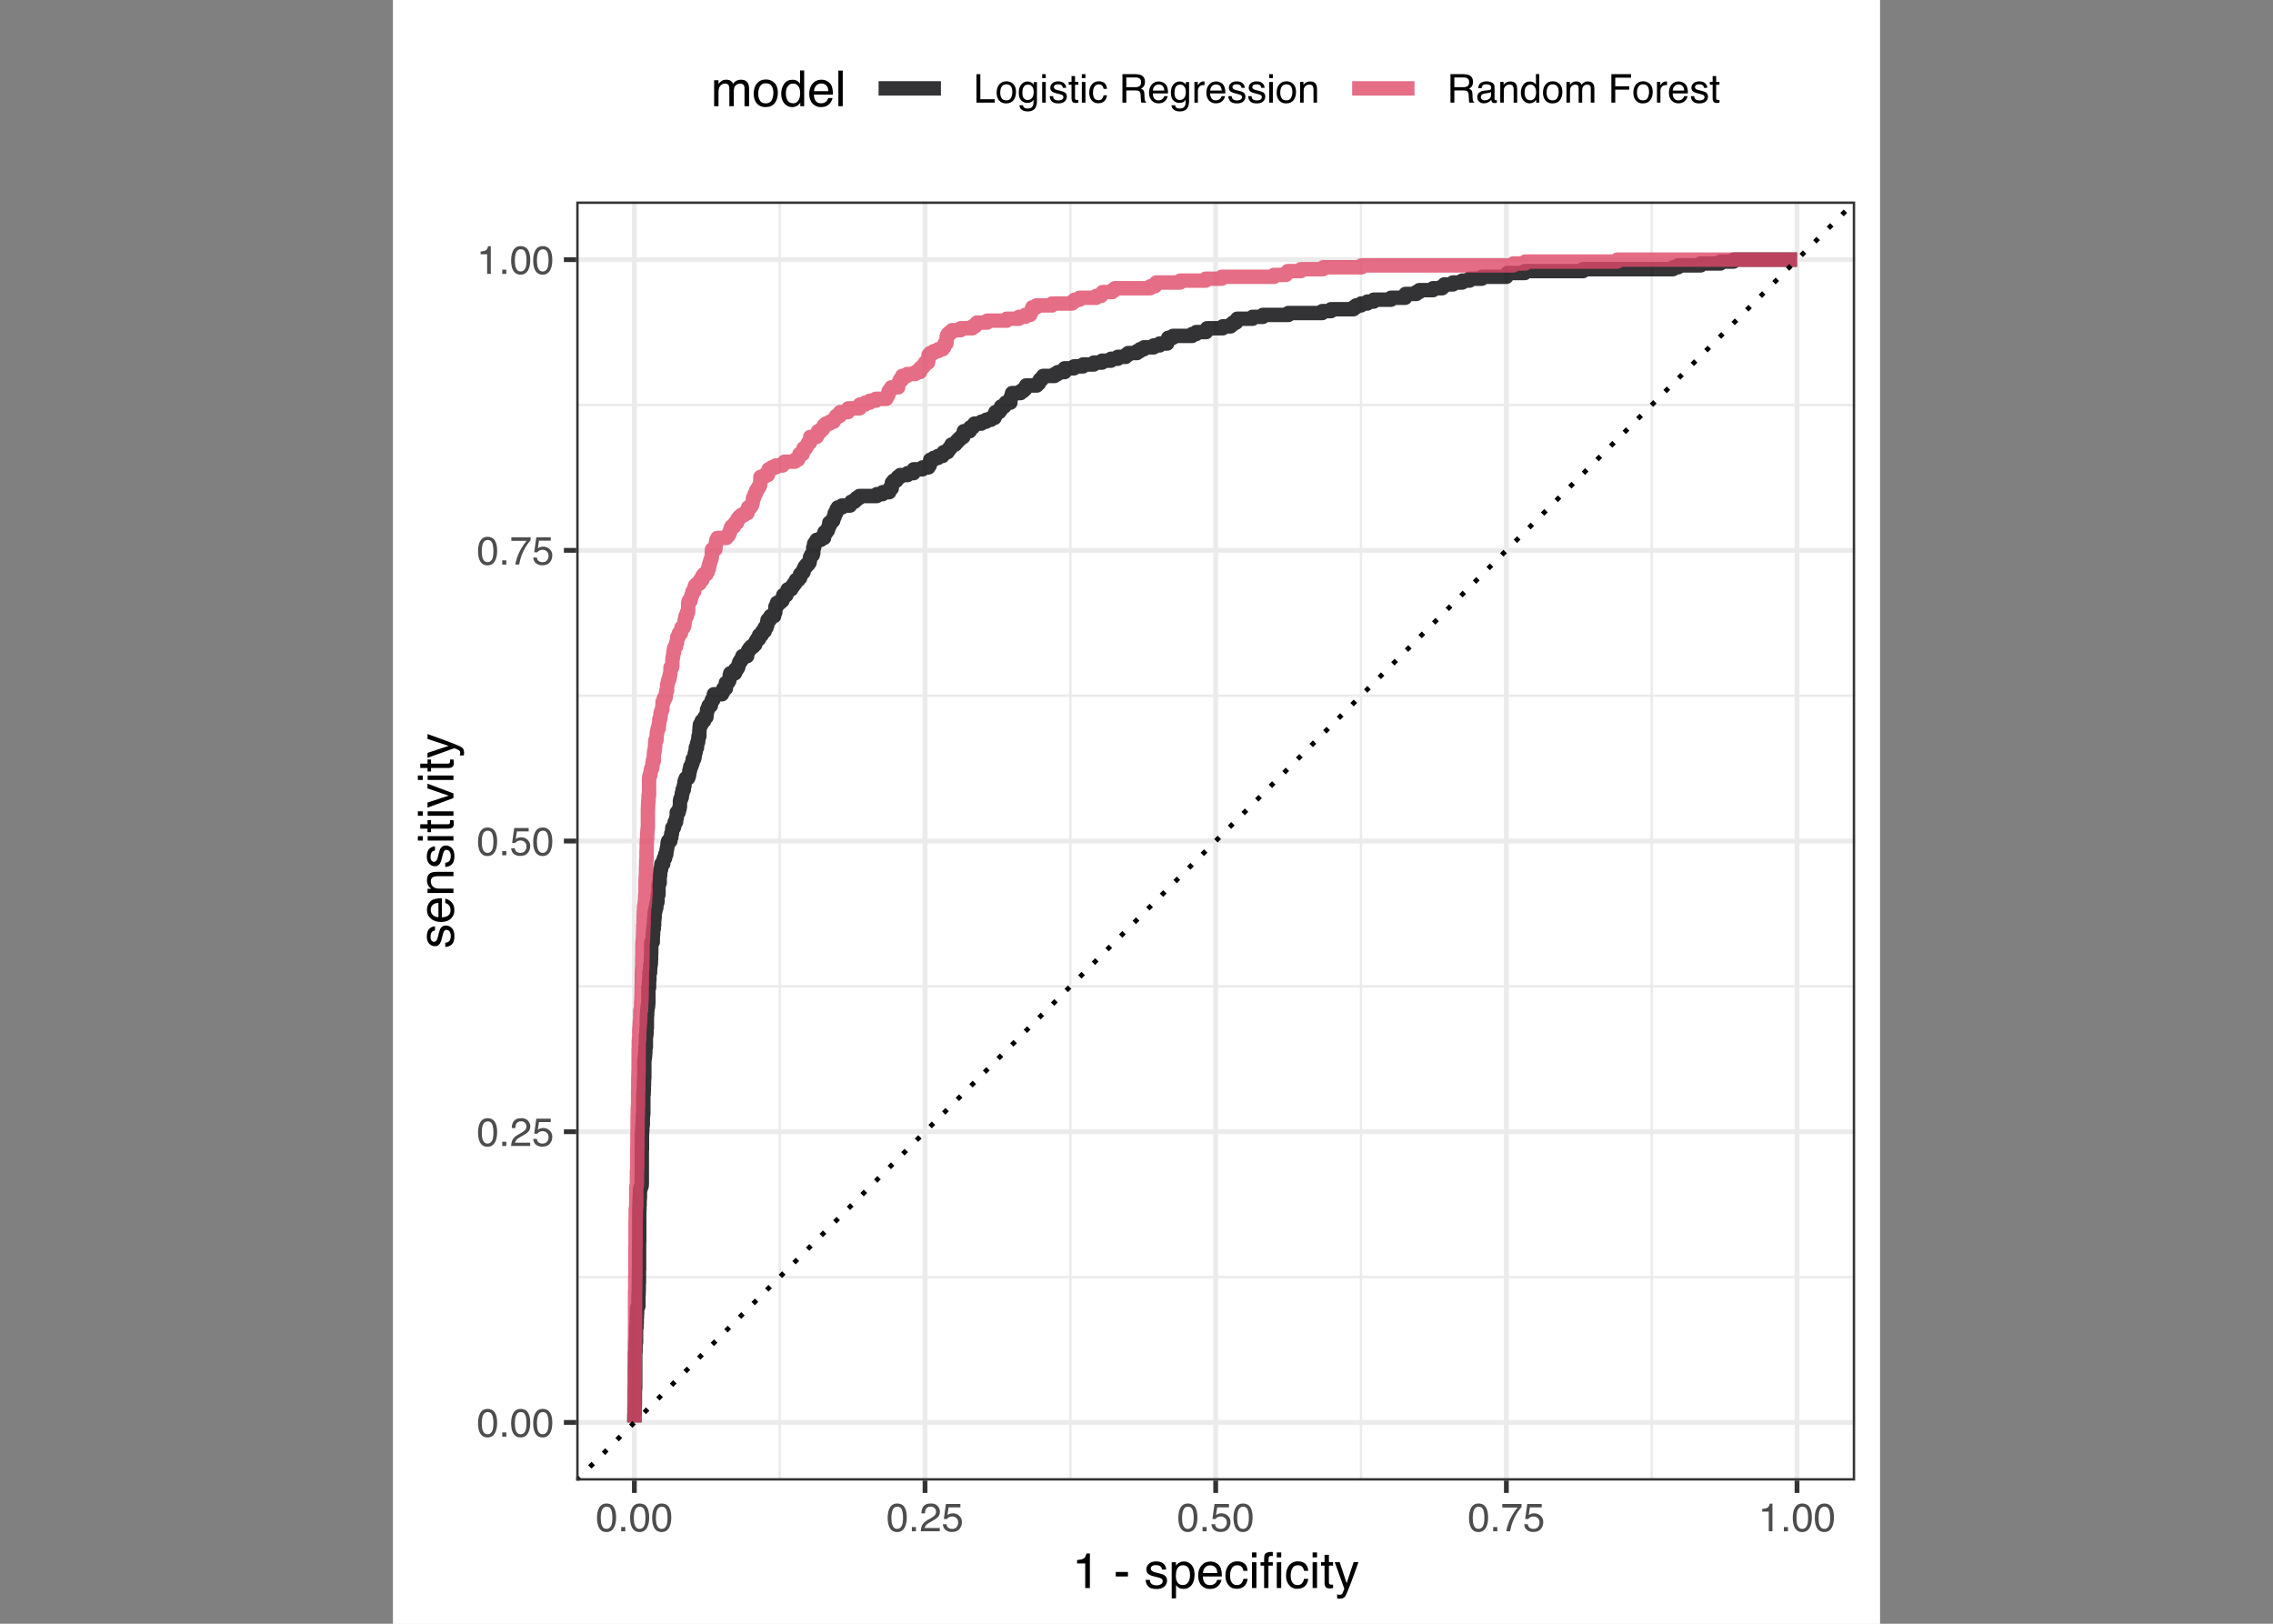 <?xml version="1.0" encoding="UTF-8"?>
<svg xmlns="http://www.w3.org/2000/svg" xmlns:xlink="http://www.w3.org/1999/xlink" width="504pt" height="360pt" viewBox="0 0 504 360" version="1.1">
<rect x="0" y="0" width="504" height="360" fill="#808080" stroke="none"/>
<defs>
<g>
<symbol overflow="visible" id="glyph0-0">
<path style="stroke:none;" d="M 0.281 0 L 0.281 -6.312 L 5.297 -6.312 L 5.297 0 Z M 4.5 -0.797 L 4.5 -5.516 L 1.078 -5.516 L 1.078 -0.797 Z M 4.5 -0.797 "/>
</symbol>
<symbol overflow="visible" id="glyph0-1">
<path style="stroke:none;" d="M 2.375 -6.156 C 3.176 -6.156 3.754 -5.828 4.109 -5.172 C 4.379 -4.66 4.516 -3.961 4.516 -3.078 C 4.516 -2.242 4.391 -1.555 4.141 -1.016 C 3.785 -0.223 3.195 0.172 2.375 0.172 C 1.633 0.172 1.082 -0.148 0.719 -0.797 C 0.426 -1.328 0.281 -2.047 0.281 -2.953 C 0.281 -3.648 0.367 -4.25 0.547 -4.75 C 0.879 -5.688 1.488 -6.156 2.375 -6.156 Z M 2.375 -0.531 C 2.77 -0.531 3.086 -0.707 3.328 -1.062 C 3.566 -1.426 3.688 -2.086 3.688 -3.047 C 3.688 -3.754 3.598 -4.332 3.422 -4.781 C 3.254 -5.227 2.922 -5.453 2.422 -5.453 C 1.973 -5.453 1.641 -5.238 1.422 -4.812 C 1.211 -4.383 1.109 -3.754 1.109 -2.922 C 1.109 -2.297 1.176 -1.789 1.312 -1.406 C 1.52 -0.82 1.875 -0.531 2.375 -0.531 Z M 2.375 -0.531 "/>
</symbol>
<symbol overflow="visible" id="glyph0-2">
<path style="stroke:none;" d="M 0.75 -0.938 L 1.656 -0.938 L 1.656 0 L 0.75 0 Z M 0.75 -0.938 "/>
</symbol>
<symbol overflow="visible" id="glyph0-3">
<path style="stroke:none;" d="M 0.281 0 C 0.301 -0.531 0.406 -0.988 0.594 -1.375 C 0.789 -1.77 1.164 -2.129 1.719 -2.453 L 2.547 -2.922 C 2.91 -3.141 3.164 -3.328 3.312 -3.484 C 3.551 -3.711 3.672 -3.984 3.672 -4.297 C 3.672 -4.648 3.562 -4.93 3.344 -5.141 C 3.133 -5.359 2.848 -5.469 2.484 -5.469 C 1.961 -5.469 1.598 -5.266 1.391 -4.859 C 1.285 -4.648 1.227 -4.352 1.219 -3.969 L 0.422 -3.969 C 0.43 -4.5 0.531 -4.938 0.719 -5.281 C 1.051 -5.875 1.645 -6.172 2.5 -6.172 C 3.195 -6.172 3.707 -5.977 4.031 -5.594 C 4.363 -5.219 4.531 -4.797 4.531 -4.328 C 4.531 -3.836 4.352 -3.414 4 -3.062 C 3.801 -2.863 3.441 -2.617 2.922 -2.328 L 2.344 -2 C 2.062 -1.844 1.836 -1.695 1.672 -1.562 C 1.391 -1.312 1.211 -1.035 1.141 -0.734 L 4.5 -0.734 L 4.5 0 Z M 0.281 0 "/>
</symbol>
<symbol overflow="visible" id="glyph0-4">
<path style="stroke:none;" d="M 1.094 -1.562 C 1.133 -1.125 1.336 -0.82 1.703 -0.656 C 1.879 -0.57 2.094 -0.531 2.344 -0.531 C 2.801 -0.531 3.141 -0.676 3.359 -0.969 C 3.578 -1.258 3.688 -1.582 3.688 -1.938 C 3.688 -2.363 3.555 -2.691 3.297 -2.922 C 3.035 -3.16 2.719 -3.281 2.344 -3.281 C 2.082 -3.281 1.852 -3.227 1.656 -3.125 C 1.469 -3.02 1.305 -2.879 1.172 -2.703 L 0.5 -2.734 L 0.969 -6.047 L 4.172 -6.047 L 4.172 -5.297 L 1.562 -5.297 L 1.297 -3.594 C 1.43 -3.695 1.566 -3.773 1.703 -3.828 C 1.93 -3.93 2.195 -3.984 2.5 -3.984 C 3.062 -3.984 3.535 -3.801 3.922 -3.438 C 4.316 -3.07 4.516 -2.609 4.516 -2.047 C 4.516 -1.461 4.332 -0.945 3.969 -0.5 C 3.613 -0.062 3.047 0.156 2.266 0.156 C 1.754 0.156 1.305 0.016 0.922 -0.266 C 0.547 -0.547 0.332 -0.977 0.281 -1.562 Z M 1.094 -1.562 "/>
</symbol>
<symbol overflow="visible" id="glyph0-5">
<path style="stroke:none;" d="M 4.594 -6.047 L 4.594 -5.375 C 4.395 -5.176 4.129 -4.836 3.797 -4.359 C 3.473 -3.891 3.188 -3.379 2.938 -2.828 C 2.688 -2.297 2.5 -1.812 2.375 -1.375 C 2.289 -1.082 2.18 -0.625 2.047 0 L 1.203 0 C 1.391 -1.176 1.816 -2.344 2.484 -3.5 C 2.879 -4.188 3.289 -4.773 3.719 -5.266 L 0.328 -5.266 L 0.328 -6.047 Z M 4.594 -6.047 "/>
</symbol>
<symbol overflow="visible" id="glyph0-6">
<path style="stroke:none;" d="M 0.844 -4.359 L 0.844 -4.953 C 1.395 -5.004 1.781 -5.094 2 -5.219 C 2.227 -5.344 2.395 -5.645 2.5 -6.125 L 3.109 -6.125 L 3.109 0 L 2.297 0 L 2.297 -4.359 Z M 0.844 -4.359 "/>
</symbol>
<symbol overflow="visible" id="glyph0-7">
<path style="stroke:none;" d="M 0.672 -6.312 L 1.531 -6.312 L 1.531 -0.75 L 4.719 -0.75 L 4.719 0 L 0.672 0 Z M 0.672 -6.312 "/>
</symbol>
<symbol overflow="visible" id="glyph0-8">
<path style="stroke:none;" d="M 2.391 -0.5 C 2.898 -0.5 3.25 -0.691 3.438 -1.078 C 3.633 -1.461 3.734 -1.895 3.734 -2.375 C 3.734 -2.801 3.664 -3.148 3.531 -3.422 C 3.312 -3.848 2.938 -4.062 2.406 -4.062 C 1.926 -4.062 1.578 -3.879 1.359 -3.516 C 1.148 -3.16 1.047 -2.727 1.047 -2.219 C 1.047 -1.727 1.148 -1.316 1.359 -0.984 C 1.578 -0.66 1.922 -0.5 2.391 -0.5 Z M 2.422 -4.734 C 3.016 -4.734 3.516 -4.535 3.922 -4.141 C 4.336 -3.742 4.547 -3.16 4.547 -2.391 C 4.547 -1.648 4.363 -1.035 4 -0.547 C 3.633 -0.066 3.07 0.172 2.312 0.172 C 1.688 0.172 1.188 -0.039 0.812 -0.469 C 0.438 -0.895 0.25 -1.473 0.25 -2.203 C 0.25 -2.973 0.445 -3.586 0.844 -4.047 C 1.238 -4.504 1.766 -4.734 2.422 -4.734 Z M 2.391 -4.719 Z M 2.391 -4.719 "/>
</symbol>
<symbol overflow="visible" id="glyph0-9">
<path style="stroke:none;" d="M 2.188 -4.688 C 2.551 -4.688 2.867 -4.598 3.141 -4.422 C 3.285 -4.316 3.43 -4.172 3.578 -3.984 L 3.578 -4.562 L 4.297 -4.562 L 4.297 -0.375 C 4.297 0.207 4.207 0.672 4.031 1.016 C 3.719 1.641 3.113 1.953 2.219 1.953 C 1.727 1.953 1.312 1.836 0.969 1.609 C 0.633 1.391 0.445 1.047 0.406 0.578 L 1.188 0.578 C 1.227 0.773 1.301 0.93 1.406 1.047 C 1.582 1.223 1.859 1.312 2.234 1.312 C 2.828 1.312 3.219 1.098 3.406 0.672 C 3.508 0.43 3.555 -0.004 3.547 -0.641 C 3.391 -0.398 3.203 -0.223 2.984 -0.109 C 2.773 0.004 2.488 0.062 2.125 0.062 C 1.633 0.062 1.203 -0.113 0.828 -0.469 C 0.453 -0.82 0.266 -1.41 0.266 -2.234 C 0.266 -3.004 0.453 -3.602 0.828 -4.031 C 1.203 -4.469 1.656 -4.688 2.188 -4.688 Z M 3.578 -2.312 C 3.578 -2.883 3.457 -3.305 3.219 -3.578 C 2.988 -3.859 2.691 -4 2.328 -4 C 1.785 -4 1.414 -3.742 1.219 -3.234 C 1.113 -2.961 1.062 -2.609 1.062 -2.172 C 1.062 -1.648 1.164 -1.254 1.375 -0.984 C 1.582 -0.711 1.863 -0.578 2.219 -0.578 C 2.77 -0.578 3.16 -0.828 3.391 -1.328 C 3.516 -1.609 3.578 -1.938 3.578 -2.312 Z M 2.281 -4.719 Z M 2.281 -4.719 "/>
</symbol>
<symbol overflow="visible" id="glyph0-10">
<path style="stroke:none;" d="M 0.562 -4.578 L 1.359 -4.578 L 1.359 0 L 0.562 0 Z M 0.562 -6.312 L 1.359 -6.312 L 1.359 -5.438 L 0.562 -5.438 Z M 0.562 -6.312 "/>
</symbol>
<symbol overflow="visible" id="glyph0-11">
<path style="stroke:none;" d="M 1.031 -1.438 C 1.051 -1.188 1.113 -0.988 1.219 -0.844 C 1.414 -0.602 1.754 -0.484 2.234 -0.484 C 2.516 -0.484 2.766 -0.539 2.984 -0.656 C 3.203 -0.781 3.312 -0.973 3.312 -1.234 C 3.312 -1.43 3.223 -1.582 3.047 -1.688 C 2.941 -1.75 2.723 -1.82 2.391 -1.906 L 1.781 -2.062 C 1.383 -2.164 1.094 -2.273 0.906 -2.391 C 0.57 -2.598 0.406 -2.891 0.406 -3.266 C 0.406 -3.691 0.562 -4.039 0.875 -4.312 C 1.195 -4.582 1.617 -4.719 2.141 -4.719 C 2.836 -4.719 3.336 -4.516 3.641 -4.109 C 3.836 -3.848 3.93 -3.57 3.922 -3.281 L 3.203 -3.281 C 3.18 -3.457 3.117 -3.613 3.016 -3.75 C 2.836 -3.957 2.531 -4.062 2.094 -4.062 C 1.801 -4.062 1.578 -4.004 1.422 -3.891 C 1.273 -3.773 1.203 -3.629 1.203 -3.453 C 1.203 -3.254 1.301 -3.094 1.5 -2.969 C 1.613 -2.895 1.781 -2.832 2 -2.781 L 2.516 -2.656 C 3.066 -2.52 3.438 -2.391 3.625 -2.266 C 3.926 -2.066 4.078 -1.754 4.078 -1.328 C 4.078 -0.922 3.922 -0.566 3.609 -0.266 C 3.305 0.023 2.832 0.172 2.188 0.172 C 1.508 0.172 1.023 0.02 0.734 -0.281 C 0.453 -0.594 0.301 -0.977 0.281 -1.438 Z M 2.172 -4.719 Z M 2.172 -4.719 "/>
</symbol>
<symbol overflow="visible" id="glyph0-12">
<path style="stroke:none;" d="M 0.719 -5.891 L 1.5 -5.891 L 1.5 -4.594 L 2.234 -4.594 L 2.234 -3.969 L 1.5 -3.969 L 1.5 -0.969 C 1.5 -0.801 1.555 -0.691 1.672 -0.641 C 1.723 -0.609 1.82 -0.594 1.969 -0.594 C 2 -0.594 2.035 -0.594 2.078 -0.594 C 2.129 -0.594 2.18 -0.598 2.234 -0.609 L 2.234 0 C 2.148 0.02 2.055 0.035 1.953 0.047 C 1.859 0.066 1.758 0.078 1.656 0.078 C 1.289 0.078 1.039 -0.016 0.906 -0.203 C 0.781 -0.391 0.719 -0.629 0.719 -0.922 L 0.719 -3.969 L 0.094 -3.969 L 0.094 -4.594 L 0.719 -4.594 Z M 0.719 -5.891 "/>
</symbol>
<symbol overflow="visible" id="glyph0-13">
<path style="stroke:none;" d="M 2.344 -4.734 C 2.863 -4.734 3.285 -4.609 3.609 -4.359 C 3.93 -4.109 4.125 -3.672 4.188 -3.047 L 3.438 -3.047 C 3.395 -3.336 3.289 -3.578 3.125 -3.766 C 2.957 -3.953 2.695 -4.047 2.344 -4.047 C 1.852 -4.047 1.5 -3.801 1.281 -3.312 C 1.145 -3.008 1.078 -2.629 1.078 -2.172 C 1.078 -1.703 1.172 -1.312 1.359 -1 C 1.555 -0.688 1.867 -0.531 2.297 -0.531 C 2.609 -0.531 2.859 -0.625 3.047 -0.812 C 3.234 -1.008 3.363 -1.281 3.438 -1.625 L 4.188 -1.625 C 4.102 -1.02 3.891 -0.57 3.547 -0.281 C 3.203 0 2.766 0.141 2.234 0.141 C 1.629 0.141 1.145 -0.078 0.781 -0.516 C 0.426 -0.961 0.25 -1.516 0.25 -2.172 C 0.25 -2.984 0.445 -3.613 0.844 -4.062 C 1.238 -4.508 1.738 -4.734 2.344 -4.734 Z M 2.219 -4.719 Z M 2.219 -4.719 "/>
</symbol>
<symbol overflow="visible" id="glyph0-14">
<path style="stroke:none;" d=""/>
</symbol>
<symbol overflow="visible" id="glyph0-15">
<path style="stroke:none;" d="M 3.609 -3.422 C 4.004 -3.422 4.316 -3.5 4.547 -3.656 C 4.785 -3.82 4.906 -4.113 4.906 -4.531 C 4.906 -4.977 4.742 -5.285 4.422 -5.453 C 4.242 -5.535 4.008 -5.578 3.719 -5.578 L 1.625 -5.578 L 1.625 -3.422 Z M 0.766 -6.312 L 3.688 -6.312 C 4.176 -6.312 4.578 -6.238 4.891 -6.094 C 5.473 -5.832 5.766 -5.336 5.766 -4.609 C 5.766 -4.234 5.688 -3.922 5.531 -3.672 C 5.383 -3.43 5.172 -3.238 4.891 -3.094 C 5.129 -3 5.312 -2.867 5.438 -2.703 C 5.562 -2.547 5.629 -2.281 5.641 -1.906 L 5.672 -1.062 C 5.68 -0.82 5.703 -0.645 5.734 -0.531 C 5.785 -0.332 5.879 -0.203 6.016 -0.141 L 6.016 0 L 4.969 0 C 4.938 -0.051 4.91 -0.117 4.891 -0.203 C 4.879 -0.297 4.867 -0.461 4.859 -0.703 L 4.797 -1.766 C 4.773 -2.172 4.625 -2.445 4.344 -2.594 C 4.176 -2.664 3.922 -2.703 3.578 -2.703 L 1.625 -2.703 L 1.625 0 L 0.766 0 Z M 0.766 -6.312 "/>
</symbol>
<symbol overflow="visible" id="glyph0-16">
<path style="stroke:none;" d="M 2.484 -4.703 C 2.805 -4.703 3.117 -4.625 3.422 -4.469 C 3.734 -4.32 3.969 -4.125 4.125 -3.875 C 4.281 -3.645 4.383 -3.375 4.438 -3.062 C 4.488 -2.852 4.516 -2.516 4.516 -2.047 L 1.141 -2.047 C 1.148 -1.586 1.258 -1.211 1.469 -0.922 C 1.676 -0.641 1.992 -0.5 2.422 -0.5 C 2.828 -0.5 3.148 -0.633 3.391 -0.906 C 3.523 -1.062 3.625 -1.238 3.688 -1.438 L 4.453 -1.438 C 4.43 -1.27 4.363 -1.082 4.25 -0.875 C 4.133 -0.664 4.004 -0.5 3.859 -0.375 C 3.629 -0.145 3.344 0.008 3 0.094 C 2.812 0.133 2.598 0.156 2.359 0.156 C 1.785 0.156 1.301 -0.051 0.906 -0.469 C 0.508 -0.883 0.312 -1.469 0.312 -2.219 C 0.312 -2.945 0.508 -3.539 0.906 -4 C 1.312 -4.469 1.836 -4.703 2.484 -4.703 Z M 3.719 -2.672 C 3.688 -3.004 3.613 -3.27 3.5 -3.469 C 3.281 -3.844 2.926 -4.031 2.438 -4.031 C 2.082 -4.031 1.785 -3.898 1.547 -3.641 C 1.305 -3.391 1.176 -3.066 1.156 -2.672 Z M 2.406 -4.719 Z M 2.406 -4.719 "/>
</symbol>
<symbol overflow="visible" id="glyph0-17">
<path style="stroke:none;" d="M 0.594 -4.594 L 1.328 -4.594 L 1.328 -3.812 C 1.379 -3.957 1.523 -4.141 1.766 -4.359 C 2.004 -4.586 2.273 -4.703 2.578 -4.703 C 2.586 -4.703 2.609 -4.695 2.641 -4.688 C 2.68 -4.688 2.742 -4.688 2.828 -4.688 L 2.828 -3.859 C 2.773 -3.867 2.727 -3.875 2.688 -3.875 C 2.656 -3.883 2.617 -3.891 2.578 -3.891 C 2.18 -3.891 1.879 -3.766 1.672 -3.516 C 1.461 -3.266 1.359 -2.973 1.359 -2.641 L 1.359 0 L 0.594 0 Z M 0.594 -4.594 "/>
</symbol>
<symbol overflow="visible" id="glyph0-18">
<path style="stroke:none;" d="M 0.562 -4.594 L 1.297 -4.594 L 1.297 -3.953 C 1.516 -4.211 1.742 -4.398 1.984 -4.516 C 2.234 -4.641 2.508 -4.703 2.812 -4.703 C 3.457 -4.703 3.895 -4.473 4.125 -4.016 C 4.25 -3.766 4.312 -3.41 4.312 -2.953 L 4.312 0 L 3.531 0 L 3.531 -2.906 C 3.531 -3.176 3.488 -3.398 3.406 -3.578 C 3.27 -3.859 3.02 -4 2.656 -4 C 2.477 -4 2.328 -3.984 2.203 -3.953 C 1.992 -3.891 1.812 -3.766 1.656 -3.578 C 1.52 -3.422 1.43 -3.258 1.391 -3.094 C 1.359 -2.938 1.344 -2.707 1.344 -2.406 L 1.344 0 L 0.562 0 Z M 2.391 -4.719 Z M 2.391 -4.719 "/>
</symbol>
<symbol overflow="visible" id="glyph0-19">
<path style="stroke:none;" d="M 1.156 -1.219 C 1.156 -1 1.238 -0.82 1.406 -0.688 C 1.57 -0.562 1.766 -0.5 1.984 -0.5 C 2.254 -0.5 2.52 -0.562 2.781 -0.688 C 3.207 -0.895 3.422 -1.238 3.422 -1.719 L 3.422 -2.344 C 3.328 -2.281 3.203 -2.227 3.047 -2.188 C 2.898 -2.145 2.754 -2.117 2.609 -2.109 L 2.141 -2.047 C 1.867 -2.004 1.66 -1.945 1.516 -1.875 C 1.273 -1.738 1.156 -1.52 1.156 -1.219 Z M 3.031 -2.781 C 3.207 -2.812 3.328 -2.891 3.391 -3.016 C 3.422 -3.078 3.438 -3.176 3.438 -3.312 C 3.438 -3.57 3.344 -3.758 3.156 -3.875 C 2.969 -4 2.703 -4.062 2.359 -4.062 C 1.953 -4.062 1.664 -3.953 1.5 -3.734 C 1.406 -3.609 1.344 -3.43 1.312 -3.203 L 0.594 -3.203 C 0.602 -3.766 0.785 -4.156 1.141 -4.375 C 1.492 -4.602 1.906 -4.719 2.375 -4.719 C 2.914 -4.719 3.352 -4.613 3.688 -4.406 C 4.02 -4.195 4.188 -3.875 4.188 -3.438 L 4.188 -0.797 C 4.188 -0.711 4.203 -0.645 4.234 -0.594 C 4.273 -0.551 4.348 -0.531 4.453 -0.531 C 4.484 -0.531 4.52 -0.531 4.562 -0.531 C 4.602 -0.531 4.648 -0.535 4.703 -0.547 L 4.703 0.016 C 4.578 0.055 4.484 0.078 4.422 0.078 C 4.359 0.086 4.273 0.094 4.172 0.094 C 3.898 0.094 3.707 0 3.594 -0.188 C 3.531 -0.281 3.484 -0.422 3.453 -0.609 C 3.297 -0.398 3.07 -0.219 2.781 -0.062 C 2.488 0.082 2.16 0.156 1.797 0.156 C 1.367 0.156 1.02 0.023 0.75 -0.234 C 0.488 -0.492 0.359 -0.816 0.359 -1.203 C 0.359 -1.629 0.488 -1.957 0.75 -2.188 C 1.02 -2.426 1.367 -2.578 1.797 -2.641 Z M 2.391 -4.719 Z M 2.391 -4.719 "/>
</symbol>
<symbol overflow="visible" id="glyph0-20">
<path style="stroke:none;" d="M 1.062 -2.25 C 1.062 -1.75 1.164 -1.332 1.375 -1 C 1.582 -0.676 1.914 -0.516 2.375 -0.516 C 2.727 -0.516 3.02 -0.664 3.25 -0.969 C 3.488 -1.281 3.609 -1.723 3.609 -2.297 C 3.609 -2.879 3.488 -3.305 3.25 -3.578 C 3.008 -3.859 2.711 -4 2.359 -4 C 1.973 -4 1.66 -3.848 1.422 -3.547 C 1.18 -3.254 1.062 -2.82 1.062 -2.25 Z M 2.219 -4.688 C 2.57 -4.688 2.867 -4.609 3.109 -4.453 C 3.242 -4.367 3.398 -4.219 3.578 -4 L 3.578 -6.328 L 4.312 -6.328 L 4.312 0 L 3.625 0 L 3.625 -0.641 C 3.438 -0.359 3.219 -0.156 2.969 -0.031 C 2.727 0.094 2.453 0.156 2.141 0.156 C 1.617 0.156 1.172 -0.055 0.797 -0.484 C 0.422 -0.91 0.234 -1.484 0.234 -2.203 C 0.234 -2.867 0.406 -3.445 0.75 -3.938 C 1.094 -4.438 1.582 -4.688 2.219 -4.688 Z M 2.219 -4.688 "/>
</symbol>
<symbol overflow="visible" id="glyph0-21">
<path style="stroke:none;" d="M 0.562 -4.594 L 1.328 -4.594 L 1.328 -3.953 C 1.516 -4.172 1.68 -4.332 1.828 -4.438 C 2.086 -4.613 2.379 -4.703 2.703 -4.703 C 3.066 -4.703 3.359 -4.613 3.578 -4.438 C 3.703 -4.332 3.816 -4.18 3.922 -3.984 C 4.098 -4.223 4.301 -4.398 4.531 -4.516 C 4.758 -4.641 5.02 -4.703 5.312 -4.703 C 5.926 -4.703 6.348 -4.477 6.578 -4.031 C 6.691 -3.789 6.75 -3.469 6.75 -3.062 L 6.75 0 L 5.953 0 L 5.953 -3.203 C 5.953 -3.504 5.875 -3.711 5.719 -3.828 C 5.57 -3.941 5.383 -4 5.156 -4 C 4.852 -4 4.594 -3.895 4.375 -3.688 C 4.156 -3.488 4.047 -3.148 4.047 -2.672 L 4.047 0 L 3.266 0 L 3.266 -3 C 3.266 -3.312 3.227 -3.539 3.156 -3.688 C 3.039 -3.895 2.82 -4 2.5 -4 C 2.207 -4 1.941 -3.883 1.703 -3.656 C 1.461 -3.438 1.344 -3.031 1.344 -2.438 L 1.344 0 L 0.562 0 Z M 0.562 -4.594 "/>
</symbol>
<symbol overflow="visible" id="glyph0-22">
<path style="stroke:none;" d="M 0.75 -6.312 L 5.125 -6.312 L 5.125 -5.531 L 1.609 -5.531 L 1.609 -3.625 L 4.703 -3.625 L 4.703 -2.875 L 1.609 -2.875 L 1.609 0 L 0.75 0 Z M 0.75 -6.312 "/>
</symbol>
<symbol overflow="visible" id="glyph1-0">
<path style="stroke:none;" d="M 0.359 0 L 0.359 -7.891 L 6.625 -7.891 L 6.625 0 Z M 5.625 -0.984 L 5.625 -6.906 L 1.344 -6.906 L 1.344 -0.984 Z M 5.625 -0.984 "/>
</symbol>
<symbol overflow="visible" id="glyph1-1">
<path style="stroke:none;" d="M 1.047 -5.453 L 1.047 -6.188 C 1.742 -6.258 2.227 -6.375 2.5 -6.531 C 2.781 -6.688 2.988 -7.062 3.125 -7.656 L 3.891 -7.656 L 3.891 0 L 2.859 0 L 2.859 -5.453 Z M 1.047 -5.453 "/>
</symbol>
<symbol overflow="visible" id="glyph1-2">
<path style="stroke:none;" d=""/>
</symbol>
<symbol overflow="visible" id="glyph1-3">
<path style="stroke:none;" d="M 0.453 -3.562 L 3.156 -3.562 L 3.156 -2.562 L 0.453 -2.562 Z M 0.453 -3.562 "/>
</symbol>
<symbol overflow="visible" id="glyph1-4">
<path style="stroke:none;" d="M 1.281 -1.812 C 1.312 -1.488 1.395 -1.238 1.531 -1.062 C 1.77 -0.75 2.191 -0.594 2.797 -0.594 C 3.148 -0.594 3.461 -0.672 3.734 -0.828 C 4.004 -0.984 4.141 -1.223 4.141 -1.547 C 4.141 -1.797 4.031 -1.984 3.812 -2.109 C 3.676 -2.191 3.398 -2.285 2.984 -2.391 L 2.219 -2.578 C 1.727 -2.703 1.367 -2.836 1.141 -2.984 C 0.723 -3.254 0.516 -3.617 0.516 -4.078 C 0.516 -4.617 0.707 -5.055 1.094 -5.391 C 1.488 -5.734 2.02 -5.906 2.688 -5.906 C 3.551 -5.906 4.176 -5.648 4.562 -5.141 C 4.801 -4.816 4.914 -4.469 4.906 -4.094 L 4 -4.094 C 3.977 -4.312 3.898 -4.508 3.766 -4.688 C 3.547 -4.945 3.16 -5.078 2.609 -5.078 C 2.242 -5.078 1.969 -5.004 1.781 -4.859 C 1.594 -4.723 1.5 -4.539 1.5 -4.312 C 1.5 -4.062 1.625 -3.863 1.875 -3.719 C 2.008 -3.625 2.219 -3.539 2.5 -3.469 L 3.141 -3.312 C 3.836 -3.145 4.301 -2.984 4.531 -2.828 C 4.914 -2.578 5.109 -2.191 5.109 -1.672 C 5.109 -1.148 4.91 -0.703 4.516 -0.328 C 4.129 0.035 3.539 0.219 2.75 0.219 C 1.895 0.219 1.285 0.023 0.922 -0.359 C 0.566 -0.754 0.379 -1.238 0.359 -1.812 Z M 2.719 -5.891 Z M 2.719 -5.891 "/>
</symbol>
<symbol overflow="visible" id="glyph1-5">
<path style="stroke:none;" d="M 3.141 -0.656 C 3.586 -0.656 3.957 -0.844 4.25 -1.219 C 4.551 -1.594 4.703 -2.156 4.703 -2.906 C 4.703 -3.363 4.641 -3.758 4.516 -4.094 C 4.266 -4.727 3.805 -5.047 3.141 -5.047 C 2.461 -5.047 2.004 -4.711 1.766 -4.047 C 1.629 -3.68 1.562 -3.223 1.562 -2.672 C 1.562 -2.234 1.629 -1.859 1.766 -1.547 C 2.016 -0.953 2.473 -0.656 3.141 -0.656 Z M 0.641 -5.719 L 1.578 -5.719 L 1.578 -4.969 C 1.766 -5.227 1.973 -5.426 2.203 -5.562 C 2.535 -5.781 2.922 -5.891 3.359 -5.891 C 4.004 -5.891 4.555 -5.641 5.016 -5.141 C 5.473 -4.641 5.703 -3.926 5.703 -3 C 5.703 -1.75 5.375 -0.852 4.719 -0.312 C 4.301 0.02 3.816 0.188 3.266 0.188 C 2.828 0.188 2.461 0.094 2.172 -0.094 C 2.004 -0.195 1.812 -0.379 1.594 -0.641 L 1.594 2.297 L 0.641 2.297 Z M 0.641 -5.719 "/>
</symbol>
<symbol overflow="visible" id="glyph1-6">
<path style="stroke:none;" d="M 3.109 -5.875 C 3.516 -5.875 3.906 -5.781 4.281 -5.594 C 4.664 -5.406 4.961 -5.156 5.172 -4.844 C 5.359 -4.562 5.484 -4.223 5.547 -3.828 C 5.609 -3.566 5.641 -3.145 5.641 -2.562 L 1.422 -2.562 C 1.441 -1.977 1.578 -1.508 1.828 -1.156 C 2.086 -0.812 2.488 -0.641 3.031 -0.641 C 3.539 -0.641 3.945 -0.805 4.25 -1.141 C 4.414 -1.328 4.535 -1.551 4.609 -1.812 L 5.562 -1.812 C 5.531 -1.594 5.441 -1.352 5.297 -1.094 C 5.16 -0.832 5.004 -0.625 4.828 -0.469 C 4.535 -0.176 4.176 0.02 3.75 0.125 C 3.508 0.176 3.242 0.203 2.953 0.203 C 2.234 0.203 1.625 -0.055 1.125 -0.578 C 0.633 -1.098 0.391 -1.828 0.391 -2.766 C 0.391 -3.691 0.641 -4.441 1.141 -5.016 C 1.641 -5.586 2.297 -5.875 3.109 -5.875 Z M 4.641 -3.328 C 4.609 -3.754 4.52 -4.094 4.375 -4.344 C 4.102 -4.801 3.66 -5.031 3.047 -5.031 C 2.598 -5.031 2.223 -4.867 1.922 -4.547 C 1.629 -4.234 1.473 -3.828 1.453 -3.328 Z M 3.016 -5.891 Z M 3.016 -5.891 "/>
</symbol>
<symbol overflow="visible" id="glyph1-7">
<path style="stroke:none;" d="M 2.922 -5.922 C 3.578 -5.922 4.109 -5.758 4.516 -5.438 C 4.922 -5.125 5.164 -4.582 5.25 -3.812 L 4.297 -3.812 C 4.242 -4.164 4.113 -4.457 3.906 -4.688 C 3.707 -4.926 3.379 -5.047 2.922 -5.047 C 2.305 -5.047 1.867 -4.75 1.609 -4.156 C 1.43 -3.758 1.344 -3.273 1.344 -2.703 C 1.344 -2.129 1.461 -1.645 1.703 -1.25 C 1.953 -0.852 2.336 -0.656 2.859 -0.656 C 3.266 -0.656 3.582 -0.773 3.812 -1.016 C 4.051 -1.266 4.211 -1.602 4.297 -2.031 L 5.25 -2.031 C 5.133 -1.27 4.863 -0.711 4.438 -0.359 C 4.008 -0.004 3.457 0.172 2.781 0.172 C 2.031 0.172 1.43 -0.102 0.984 -0.656 C 0.535 -1.207 0.312 -1.895 0.312 -2.719 C 0.312 -3.727 0.555 -4.516 1.047 -5.078 C 1.535 -5.641 2.16 -5.922 2.922 -5.922 Z M 2.781 -5.891 Z M 2.781 -5.891 "/>
</symbol>
<symbol overflow="visible" id="glyph1-8">
<path style="stroke:none;" d="M 0.703 -5.719 L 1.688 -5.719 L 1.688 0 L 0.703 0 Z M 0.703 -7.891 L 1.688 -7.891 L 1.688 -6.797 L 0.703 -6.797 Z M 0.703 -7.891 "/>
</symbol>
<symbol overflow="visible" id="glyph1-9">
<path style="stroke:none;" d="M 0.953 -6.625 C 0.961 -7.031 1.031 -7.328 1.156 -7.516 C 1.383 -7.836 1.82 -8 2.469 -8 C 2.531 -8 2.594 -8 2.656 -8 C 2.719 -8 2.789 -7.992 2.875 -7.984 L 2.875 -7.094 C 2.77 -7.102 2.695 -7.109 2.656 -7.109 C 2.613 -7.109 2.57 -7.109 2.531 -7.109 C 2.238 -7.109 2.062 -7.031 2 -6.875 C 1.945 -6.727 1.922 -6.344 1.922 -5.719 L 2.875 -5.719 L 2.875 -4.969 L 1.906 -4.969 L 1.906 0 L 0.953 0 L 0.953 -4.969 L 0.156 -4.969 L 0.156 -5.719 L 0.953 -5.719 Z M 0.953 -6.625 "/>
</symbol>
<symbol overflow="visible" id="glyph1-10">
<path style="stroke:none;" d="M 0.906 -7.359 L 1.875 -7.359 L 1.875 -5.75 L 2.797 -5.75 L 2.797 -4.969 L 1.875 -4.969 L 1.875 -1.203 C 1.875 -1.004 1.941 -0.875 2.078 -0.812 C 2.16 -0.77 2.285 -0.75 2.453 -0.75 C 2.504 -0.75 2.555 -0.75 2.609 -0.75 C 2.66 -0.75 2.723 -0.754 2.797 -0.766 L 2.797 0 C 2.68 0.031 2.562 0.051 2.438 0.062 C 2.32 0.082 2.195 0.094 2.062 0.094 C 1.613 0.094 1.305 -0.02 1.141 -0.25 C 0.984 -0.488 0.906 -0.789 0.906 -1.156 L 0.906 -4.969 L 0.125 -4.969 L 0.125 -5.75 L 0.906 -5.75 Z M 0.906 -7.359 "/>
</symbol>
<symbol overflow="visible" id="glyph1-11">
<path style="stroke:none;" d="M 4.297 -5.75 L 5.375 -5.75 C 5.238 -5.383 4.938 -4.547 4.469 -3.234 C 4.113 -2.242 3.816 -1.438 3.578 -0.812 C 3.023 0.656 2.633 1.551 2.406 1.875 C 2.176 2.195 1.781 2.359 1.219 2.359 C 1.082 2.359 0.977 2.352 0.906 2.344 C 0.832 2.332 0.742 2.312 0.641 2.281 L 0.641 1.406 C 0.805 1.445 0.926 1.473 1 1.484 C 1.07 1.492 1.141 1.5 1.203 1.5 C 1.379 1.5 1.508 1.469 1.594 1.406 C 1.676 1.352 1.75 1.285 1.812 1.203 C 1.82 1.172 1.883 1.02 2 0.75 C 2.113 0.488 2.191 0.297 2.234 0.172 L 0.109 -5.75 L 1.203 -5.75 L 2.75 -1.062 Z M 2.75 -5.891 Z M 2.75 -5.891 "/>
</symbol>
<symbol overflow="visible" id="glyph1-12">
<path style="stroke:none;" d="M 0.703 -5.75 L 1.672 -5.75 L 1.672 -4.938 C 1.898 -5.219 2.102 -5.422 2.281 -5.547 C 2.602 -5.766 2.969 -5.875 3.375 -5.875 C 3.832 -5.875 4.203 -5.766 4.484 -5.547 C 4.641 -5.41 4.781 -5.219 4.906 -4.969 C 5.125 -5.281 5.379 -5.508 5.672 -5.656 C 5.961 -5.801 6.285 -5.875 6.641 -5.875 C 7.41 -5.875 7.938 -5.598 8.219 -5.047 C 8.375 -4.742 8.453 -4.336 8.453 -3.828 L 8.453 0 L 7.438 0 L 7.438 -4 C 7.438 -4.383 7.344 -4.645 7.156 -4.781 C 6.969 -4.926 6.734 -5 6.453 -5 C 6.078 -5 5.75 -4.867 5.469 -4.609 C 5.195 -4.359 5.062 -3.938 5.062 -3.344 L 5.062 0 L 4.078 0 L 4.078 -3.75 C 4.078 -4.145 4.031 -4.43 3.938 -4.609 C 3.789 -4.879 3.52 -5.016 3.125 -5.016 C 2.758 -5.016 2.426 -4.867 2.125 -4.578 C 1.82 -4.297 1.672 -3.785 1.672 -3.047 L 1.672 0 L 0.703 0 Z M 0.703 -5.75 "/>
</symbol>
<symbol overflow="visible" id="glyph1-13">
<path style="stroke:none;" d="M 2.984 -0.625 C 3.629 -0.625 4.07 -0.863 4.312 -1.344 C 4.551 -1.832 4.672 -2.375 4.672 -2.969 C 4.672 -3.508 4.582 -3.945 4.406 -4.281 C 4.133 -4.812 3.664 -5.078 3 -5.078 C 2.406 -5.078 1.973 -4.848 1.703 -4.391 C 1.441 -3.941 1.312 -3.398 1.312 -2.766 C 1.312 -2.148 1.441 -1.641 1.703 -1.234 C 1.973 -0.828 2.398 -0.625 2.984 -0.625 Z M 3.031 -5.922 C 3.77 -5.922 4.395 -5.672 4.906 -5.172 C 5.414 -4.68 5.672 -3.957 5.672 -3 C 5.672 -2.07 5.445 -1.305 5 -0.703 C 4.551 -0.098 3.852 0.203 2.906 0.203 C 2.113 0.203 1.484 -0.062 1.016 -0.594 C 0.547 -1.125 0.312 -1.844 0.312 -2.75 C 0.312 -3.719 0.555 -4.488 1.047 -5.062 C 1.535 -5.633 2.195 -5.922 3.031 -5.922 Z M 3 -5.891 Z M 3 -5.891 "/>
</symbol>
<symbol overflow="visible" id="glyph1-14">
<path style="stroke:none;" d="M 1.328 -2.812 C 1.328 -2.195 1.457 -1.68 1.719 -1.266 C 1.977 -0.848 2.395 -0.641 2.969 -0.641 C 3.414 -0.641 3.781 -0.832 4.062 -1.219 C 4.352 -1.602 4.5 -2.156 4.5 -2.875 C 4.5 -3.602 4.348 -4.141 4.047 -4.484 C 3.754 -4.836 3.391 -5.016 2.953 -5.016 C 2.473 -5.016 2.082 -4.828 1.781 -4.453 C 1.477 -4.078 1.328 -3.531 1.328 -2.812 Z M 2.781 -5.859 C 3.219 -5.859 3.586 -5.766 3.891 -5.578 C 4.055 -5.473 4.25 -5.285 4.469 -5.016 L 4.469 -7.922 L 5.391 -7.922 L 5.391 0 L 4.531 0 L 4.531 -0.797 C 4.301 -0.441 4.031 -0.188 3.719 -0.031 C 3.414 0.125 3.066 0.203 2.672 0.203 C 2.023 0.203 1.469 -0.062 1 -0.594 C 0.531 -1.133 0.297 -1.852 0.297 -2.75 C 0.297 -3.594 0.508 -4.32 0.938 -4.938 C 1.363 -5.551 1.977 -5.859 2.781 -5.859 Z M 2.781 -5.859 "/>
</symbol>
<symbol overflow="visible" id="glyph1-15">
<path style="stroke:none;" d="M 0.734 -7.891 L 1.703 -7.891 L 1.703 0 L 0.734 0 Z M 0.734 -7.891 "/>
</symbol>
<symbol overflow="visible" id="glyph2-0">
<path style="stroke:none;" d="M 0 -0.359 L -7.891 -0.359 L -7.891 -6.625 L 0 -6.625 Z M -0.984 -5.625 L -6.906 -5.625 L -6.906 -1.344 L -0.984 -1.344 Z M -0.984 -5.625 "/>
</symbol>
<symbol overflow="visible" id="glyph2-1">
<path style="stroke:none;" d="M -1.812 -1.281 C -1.488 -1.312 -1.238 -1.395 -1.062 -1.531 C -0.75 -1.77 -0.594 -2.191 -0.594 -2.797 C -0.594 -3.148 -0.672 -3.461 -0.828 -3.734 C -0.984 -4.004 -1.223 -4.141 -1.547 -4.141 C -1.797 -4.141 -1.984 -4.031 -2.109 -3.812 C -2.191 -3.676 -2.285 -3.398 -2.391 -2.984 L -2.578 -2.219 C -2.703 -1.727 -2.836 -1.367 -2.984 -1.141 C -3.254 -0.723 -3.617 -0.516 -4.078 -0.516 C -4.617 -0.516 -5.055 -0.707 -5.391 -1.094 C -5.734 -1.488 -5.906 -2.02 -5.906 -2.688 C -5.906 -3.551 -5.648 -4.176 -5.141 -4.562 C -4.816 -4.801 -4.469 -4.914 -4.094 -4.906 L -4.094 -4 C -4.312 -3.977 -4.508 -3.898 -4.688 -3.766 C -4.945 -3.547 -5.078 -3.16 -5.078 -2.609 C -5.078 -2.242 -5.004 -1.969 -4.859 -1.781 C -4.723 -1.594 -4.539 -1.5 -4.312 -1.5 C -4.062 -1.5 -3.863 -1.625 -3.719 -1.875 C -3.625 -2.008 -3.539 -2.219 -3.469 -2.5 L -3.312 -3.141 C -3.145 -3.836 -2.984 -4.301 -2.828 -4.531 C -2.578 -4.914 -2.191 -5.109 -1.672 -5.109 C -1.148 -5.109 -0.703 -4.91 -0.328 -4.516 C 0.035 -4.129 0.219 -3.539 0.219 -2.75 C 0.219 -1.895 0.023 -1.285 -0.359 -0.922 C -0.754 -0.566 -1.238 -0.379 -1.812 -0.359 Z M -5.891 -2.719 Z M -5.891 -2.719 "/>
</symbol>
<symbol overflow="visible" id="glyph2-2">
<path style="stroke:none;" d="M -5.875 -3.109 C -5.875 -3.516 -5.781 -3.906 -5.594 -4.281 C -5.406 -4.664 -5.156 -4.961 -4.844 -5.172 C -4.562 -5.359 -4.223 -5.484 -3.828 -5.547 C -3.566 -5.609 -3.145 -5.641 -2.562 -5.641 L -2.562 -1.422 C -1.977 -1.441 -1.508 -1.578 -1.156 -1.828 C -0.812 -2.086 -0.641 -2.488 -0.641 -3.031 C -0.641 -3.539 -0.805 -3.945 -1.141 -4.25 C -1.328 -4.414 -1.551 -4.535 -1.812 -4.609 L -1.812 -5.562 C -1.594 -5.531 -1.352 -5.441 -1.094 -5.297 C -0.832 -5.16 -0.625 -5.004 -0.469 -4.828 C -0.176 -4.535 0.02 -4.176 0.125 -3.75 C 0.176 -3.508 0.203 -3.242 0.203 -2.953 C 0.203 -2.234 -0.055 -1.625 -0.578 -1.125 C -1.098 -0.633 -1.828 -0.391 -2.766 -0.391 C -3.691 -0.391 -4.441 -0.641 -5.016 -1.141 C -5.586 -1.641 -5.875 -2.297 -5.875 -3.109 Z M -3.328 -4.641 C -3.754 -4.609 -4.094 -4.52 -4.344 -4.375 C -4.801 -4.102 -5.031 -3.66 -5.031 -3.047 C -5.031 -2.598 -4.867 -2.223 -4.547 -1.922 C -4.234 -1.629 -3.828 -1.473 -3.328 -1.453 Z M -5.891 -3.016 Z M -5.891 -3.016 "/>
</symbol>
<symbol overflow="visible" id="glyph2-3">
<path style="stroke:none;" d="M -5.75 -0.703 L -5.75 -1.625 L -4.938 -1.625 C -5.27 -1.895 -5.508 -2.18 -5.656 -2.484 C -5.801 -2.797 -5.875 -3.133 -5.875 -3.5 C -5.875 -4.32 -5.594 -4.875 -5.031 -5.156 C -4.719 -5.312 -4.27 -5.391 -3.688 -5.391 L 0 -5.391 L 0 -4.422 L -3.625 -4.422 C -3.977 -4.422 -4.258 -4.367 -4.469 -4.266 C -4.832 -4.086 -5.016 -3.773 -5.016 -3.328 C -5.016 -3.098 -4.988 -2.91 -4.938 -2.766 C -4.863 -2.492 -4.707 -2.258 -4.469 -2.062 C -4.281 -1.906 -4.082 -1.801 -3.875 -1.75 C -3.676 -1.695 -3.391 -1.672 -3.016 -1.672 L 0 -1.672 L 0 -0.703 Z M -5.891 -2.984 Z M -5.891 -2.984 "/>
</symbol>
<symbol overflow="visible" id="glyph2-4">
<path style="stroke:none;" d="M -5.719 -0.703 L -5.719 -1.688 L 0 -1.688 L 0 -0.703 Z M -7.891 -0.703 L -7.891 -1.688 L -6.797 -1.688 L -6.797 -0.703 Z M -7.891 -0.703 "/>
</symbol>
<symbol overflow="visible" id="glyph2-5">
<path style="stroke:none;" d="M -7.359 -0.906 L -7.359 -1.875 L -5.75 -1.875 L -5.75 -2.797 L -4.969 -2.797 L -4.969 -1.875 L -1.203 -1.875 C -1.004 -1.875 -0.875 -1.941 -0.812 -2.078 C -0.77 -2.16 -0.75 -2.285 -0.75 -2.453 C -0.75 -2.504 -0.75 -2.555 -0.75 -2.609 C -0.75 -2.66 -0.754 -2.723 -0.766 -2.797 L 0 -2.797 C 0.031 -2.68 0.051 -2.562 0.062 -2.438 C 0.082 -2.32 0.094 -2.195 0.094 -2.062 C 0.094 -1.613 -0.02 -1.305 -0.25 -1.141 C -0.488 -0.984 -0.789 -0.906 -1.156 -0.906 L -4.969 -0.906 L -4.969 -0.125 L -5.75 -0.125 L -5.75 -0.906 Z M -7.359 -0.906 "/>
</symbol>
<symbol overflow="visible" id="glyph2-6">
<path style="stroke:none;" d="M -5.75 -1.188 L -1.062 -2.719 L -5.75 -4.328 L -5.75 -5.375 L 0 -3.219 L 0 -2.188 L -5.75 -0.062 Z M -5.75 -1.188 "/>
</symbol>
<symbol overflow="visible" id="glyph2-7">
<path style="stroke:none;" d="M -5.75 -4.297 L -5.75 -5.375 C -5.383 -5.238 -4.547 -4.938 -3.234 -4.469 C -2.242 -4.113 -1.438 -3.816 -0.812 -3.578 C 0.656 -3.023 1.551 -2.633 1.875 -2.406 C 2.195 -2.176 2.359 -1.781 2.359 -1.219 C 2.359 -1.082 2.352 -0.977 2.344 -0.906 C 2.332 -0.832 2.312 -0.742 2.281 -0.641 L 1.406 -0.641 C 1.445 -0.805 1.473 -0.926 1.484 -1 C 1.492 -1.07 1.5 -1.141 1.5 -1.203 C 1.5 -1.379 1.469 -1.508 1.406 -1.594 C 1.352 -1.676 1.285 -1.75 1.203 -1.812 C 1.172 -1.82 1.02 -1.883 0.75 -2 C 0.488 -2.113 0.297 -2.191 0.172 -2.234 L -5.75 -0.109 L -5.75 -1.203 L -1.062 -2.75 Z M -5.891 -2.75 Z M -5.891 -2.75 "/>
</symbol>
</g>
<clipPath id="clip1">
  <path d="M 87.172 0 L 416.828 0 L 416.828 360 L 87.172 360 Z M 87.172 0 "/>
</clipPath>
<clipPath id="clip2">
  <path d="M 127.77 44.676 L 411.348 44.676 L 411.348 328.254 L 127.77 328.254 Z M 127.77 44.676 "/>
</clipPath>
<clipPath id="clip3">
  <path d="M 127.77 282 L 411.348 282 L 411.348 284 L 127.77 284 Z M 127.77 282 "/>
</clipPath>
<clipPath id="clip4">
  <path d="M 127.77 218 L 411.348 218 L 411.348 219 L 127.77 219 Z M 127.77 218 "/>
</clipPath>
<clipPath id="clip5">
  <path d="M 127.77 153 L 411.348 153 L 411.348 155 L 127.77 155 Z M 127.77 153 "/>
</clipPath>
<clipPath id="clip6">
  <path d="M 127.77 89 L 411.348 89 L 411.348 91 L 127.77 91 Z M 127.77 89 "/>
</clipPath>
<clipPath id="clip7">
  <path d="M 172 44.676 L 174 44.676 L 174 328.254 L 172 328.254 Z M 172 44.676 "/>
</clipPath>
<clipPath id="clip8">
  <path d="M 237 44.676 L 238 44.676 L 238 328.254 L 237 328.254 Z M 237 44.676 "/>
</clipPath>
<clipPath id="clip9">
  <path d="M 301 44.676 L 303 44.676 L 303 328.254 L 301 328.254 Z M 301 44.676 "/>
</clipPath>
<clipPath id="clip10">
  <path d="M 365 44.676 L 367 44.676 L 367 328.254 L 365 328.254 Z M 365 44.676 "/>
</clipPath>
<clipPath id="clip11">
  <path d="M 127.77 314 L 411.348 314 L 411.348 316 L 127.77 316 Z M 127.77 314 "/>
</clipPath>
<clipPath id="clip12">
  <path d="M 127.77 250 L 411.348 250 L 411.348 252 L 127.77 252 Z M 127.77 250 "/>
</clipPath>
<clipPath id="clip13">
  <path d="M 127.77 185 L 411.348 185 L 411.348 187 L 127.77 187 Z M 127.77 185 "/>
</clipPath>
<clipPath id="clip14">
  <path d="M 127.77 121 L 411.348 121 L 411.348 123 L 127.77 123 Z M 127.77 121 "/>
</clipPath>
<clipPath id="clip15">
  <path d="M 127.77 57 L 411.348 57 L 411.348 59 L 127.77 59 Z M 127.77 57 "/>
</clipPath>
<clipPath id="clip16">
  <path d="M 140 44.676 L 142 44.676 L 142 328.254 L 140 328.254 Z M 140 44.676 "/>
</clipPath>
<clipPath id="clip17">
  <path d="M 204 44.676 L 206 44.676 L 206 328.254 L 204 328.254 Z M 204 44.676 "/>
</clipPath>
<clipPath id="clip18">
  <path d="M 269 44.676 L 271 44.676 L 271 328.254 L 269 328.254 Z M 269 44.676 "/>
</clipPath>
<clipPath id="clip19">
  <path d="M 333 44.676 L 335 44.676 L 335 328.254 L 333 328.254 Z M 333 44.676 "/>
</clipPath>
<clipPath id="clip20">
  <path d="M 397 44.676 L 399 44.676 L 399 328.254 L 397 328.254 Z M 397 44.676 "/>
</clipPath>
<clipPath id="clip21">
  <path d="M 127.77 44.676 L 411.348 44.676 L 411.348 328.254 L 127.77 328.254 Z M 127.77 44.676 "/>
</clipPath>
</defs>
<g id="surface164">
<g clip-path="url(#clip1)" clip-rule="nonzero">
<path style="fill-rule:nonzero;fill:rgb(100%,100%,100%);fill-opacity:1;stroke-width:1.067;stroke-linecap:round;stroke-linejoin:round;stroke:rgb(100%,100%,100%);stroke-opacity:1;stroke-miterlimit:10;" d="M 87.172 360 L 416.828 360 L 416.828 0 L 87.172 0 Z M 87.172 360 "/>
</g>
<g clip-path="url(#clip2)" clip-rule="nonzero">
<path style=" stroke:none;fill-rule:nonzero;fill:rgb(100%,100%,100%);fill-opacity:1;" d="M 127.77 328.254 L 411.348 328.254 L 411.348 44.676 L 127.77 44.676 Z M 127.77 328.254 "/>
</g>
<g clip-path="url(#clip3)" clip-rule="nonzero">
<path style="fill:none;stroke-width:0.533;stroke-linecap:butt;stroke-linejoin:round;stroke:rgb(92.157%,92.157%,92.157%);stroke-opacity:1;stroke-miterlimit:10;" d="M 127.77 283.141 L 411.348 283.141 "/>
</g>
<g clip-path="url(#clip4)" clip-rule="nonzero">
<path style="fill:none;stroke-width:0.533;stroke-linecap:butt;stroke-linejoin:round;stroke:rgb(92.157%,92.157%,92.157%);stroke-opacity:1;stroke-miterlimit:10;" d="M 127.77 218.691 L 411.348 218.691 "/>
</g>
<g clip-path="url(#clip5)" clip-rule="nonzero">
<path style="fill:none;stroke-width:0.533;stroke-linecap:butt;stroke-linejoin:round;stroke:rgb(92.157%,92.157%,92.157%);stroke-opacity:1;stroke-miterlimit:10;" d="M 127.77 154.242 L 411.348 154.242 "/>
</g>
<g clip-path="url(#clip6)" clip-rule="nonzero">
<path style="fill:none;stroke-width:0.533;stroke-linecap:butt;stroke-linejoin:round;stroke:rgb(92.157%,92.157%,92.157%);stroke-opacity:1;stroke-miterlimit:10;" d="M 127.77 89.793 L 411.348 89.793 "/>
</g>
<g clip-path="url(#clip7)" clip-rule="nonzero">
<path style="fill:none;stroke-width:0.533;stroke-linecap:butt;stroke-linejoin:round;stroke:rgb(92.157%,92.157%,92.157%);stroke-opacity:1;stroke-miterlimit:10;" d="M 172.887 328.254 L 172.887 44.676 "/>
</g>
<g clip-path="url(#clip8)" clip-rule="nonzero">
<path style="fill:none;stroke-width:0.533;stroke-linecap:butt;stroke-linejoin:round;stroke:rgb(92.157%,92.157%,92.157%);stroke-opacity:1;stroke-miterlimit:10;" d="M 237.336 328.254 L 237.336 44.676 "/>
</g>
<g clip-path="url(#clip9)" clip-rule="nonzero">
<path style="fill:none;stroke-width:0.533;stroke-linecap:butt;stroke-linejoin:round;stroke:rgb(92.157%,92.157%,92.157%);stroke-opacity:1;stroke-miterlimit:10;" d="M 301.785 328.254 L 301.785 44.676 "/>
</g>
<g clip-path="url(#clip10)" clip-rule="nonzero">
<path style="fill:none;stroke-width:0.533;stroke-linecap:butt;stroke-linejoin:round;stroke:rgb(92.157%,92.157%,92.157%);stroke-opacity:1;stroke-miterlimit:10;" d="M 366.234 328.254 L 366.234 44.676 "/>
</g>
<g clip-path="url(#clip11)" clip-rule="nonzero">
<path style="fill:none;stroke-width:1.067;stroke-linecap:butt;stroke-linejoin:round;stroke:rgb(92.157%,92.157%,92.157%);stroke-opacity:1;stroke-miterlimit:10;" d="M 127.77 315.367 L 411.348 315.367 "/>
</g>
<g clip-path="url(#clip12)" clip-rule="nonzero">
<path style="fill:none;stroke-width:1.067;stroke-linecap:butt;stroke-linejoin:round;stroke:rgb(92.157%,92.157%,92.157%);stroke-opacity:1;stroke-miterlimit:10;" d="M 127.77 250.918 L 411.348 250.918 "/>
</g>
<g clip-path="url(#clip13)" clip-rule="nonzero">
<path style="fill:none;stroke-width:1.067;stroke-linecap:butt;stroke-linejoin:round;stroke:rgb(92.157%,92.157%,92.157%);stroke-opacity:1;stroke-miterlimit:10;" d="M 127.77 186.465 L 411.348 186.465 "/>
</g>
<g clip-path="url(#clip14)" clip-rule="nonzero">
<path style="fill:none;stroke-width:1.067;stroke-linecap:butt;stroke-linejoin:round;stroke:rgb(92.157%,92.157%,92.157%);stroke-opacity:1;stroke-miterlimit:10;" d="M 127.77 122.016 L 411.348 122.016 "/>
</g>
<g clip-path="url(#clip15)" clip-rule="nonzero">
<path style="fill:none;stroke-width:1.067;stroke-linecap:butt;stroke-linejoin:round;stroke:rgb(92.157%,92.157%,92.157%);stroke-opacity:1;stroke-miterlimit:10;" d="M 127.77 57.566 L 411.348 57.566 "/>
</g>
<g clip-path="url(#clip16)" clip-rule="nonzero">
<path style="fill:none;stroke-width:1.067;stroke-linecap:butt;stroke-linejoin:round;stroke:rgb(92.157%,92.157%,92.157%);stroke-opacity:1;stroke-miterlimit:10;" d="M 140.66 328.254 L 140.66 44.676 "/>
</g>
<g clip-path="url(#clip17)" clip-rule="nonzero">
<path style="fill:none;stroke-width:1.067;stroke-linecap:butt;stroke-linejoin:round;stroke:rgb(92.157%,92.157%,92.157%);stroke-opacity:1;stroke-miterlimit:10;" d="M 205.109 328.254 L 205.109 44.676 "/>
</g>
<g clip-path="url(#clip18)" clip-rule="nonzero">
<path style="fill:none;stroke-width:1.067;stroke-linecap:butt;stroke-linejoin:round;stroke:rgb(92.157%,92.157%,92.157%);stroke-opacity:1;stroke-miterlimit:10;" d="M 269.559 328.254 L 269.559 44.676 "/>
</g>
<g clip-path="url(#clip19)" clip-rule="nonzero">
<path style="fill:none;stroke-width:1.067;stroke-linecap:butt;stroke-linejoin:round;stroke:rgb(92.157%,92.157%,92.157%);stroke-opacity:1;stroke-miterlimit:10;" d="M 334.012 328.254 L 334.012 44.676 "/>
</g>
<g clip-path="url(#clip20)" clip-rule="nonzero">
<path style="fill:none;stroke-width:1.067;stroke-linecap:butt;stroke-linejoin:round;stroke:rgb(92.157%,92.157%,92.157%);stroke-opacity:1;stroke-miterlimit:10;" d="M 398.461 328.254 L 398.461 44.676 "/>
</g>
<path style="fill:none;stroke-width:3.201;stroke-linecap:butt;stroke-linejoin:round;stroke:rgb(0%,0%,1.569%);stroke-opacity:0.8;stroke-miterlimit:10;" d="M 398.461 57.566 L 384.391 57.566 L 384.391 57.988 L 381.469 57.988 L 381.469 58.414 L 377.09 58.414 L 377.09 58.836 L 372.078 58.836 L 372.078 59.258 L 370.953 59.258 L 370.953 59.68 L 351.008 59.68 L 351.008 60.102 L 338.098 60.102 L 338.098 60.527 L 334.242 60.527 L 334.242 60.949 L 334.02 60.949 L 334.02 61.371 L 328.555 61.371 L 328.555 61.793 L 325.824 61.793 L 325.824 62.215 L 324.215 62.215 L 324.215 62.637 L 322.156 62.637 L 322.156 63.062 L 320.25 63.062 L 320.25 63.484 L 319.762 63.484 L 319.762 63.906 L 317.742 63.906 L 317.742 64.328 L 314.711 64.328 L 314.711 64.75 L 314.035 64.75 L 314.035 65.176 L 311.641 65.176 L 311.641 65.598 L 311.566 65.598 L 311.566 66.02 L 308.422 66.02 L 308.422 66.441 L 304.605 66.441 L 304.605 66.863 L 303.184 66.863 L 303.184 67.289 L 301.801 67.289 L 301.801 67.711 L 300.676 67.711 L 300.676 68.133 L 300.113 68.133 L 300.113 68.555 L 295.137 68.555 L 295.137 68.977 L 293.191 68.977 L 293.191 69.402 L 285.672 69.402 L 285.672 69.824 L 280.02 69.824 L 280.02 70.246 L 277.738 70.246 L 277.738 70.668 L 274.332 70.668 L 274.332 71.09 L 274.105 71.09 L 274.105 71.512 L 273.395 71.512 L 273.395 71.938 L 272.871 71.938 L 272.871 72.359 L 271.113 72.359 L 271.113 72.781 L 267.633 72.781 L 267.633 73.203 L 267.445 73.203 L 267.445 73.625 L 265.238 73.625 L 265.238 74.051 L 264.34 74.051 L 264.34 74.473 L 260.074 74.473 L 260.074 74.895 L 259.027 74.895 L 259.027 75.316 L 258.953 75.316 L 258.953 75.738 L 258.801 75.738 L 258.801 76.164 L 257.117 76.164 L 257.117 76.586 L 255.809 76.586 L 255.809 77.008 L 253.637 77.008 L 253.637 77.43 L 252.777 77.43 L 252.777 77.852 L 252.102 77.852 L 252.102 78.277 L 250.156 78.277 L 250.156 78.699 L 249.598 78.699 L 249.598 79.121 L 247.836 79.121 L 247.836 79.543 L 246.34 79.543 L 246.34 79.965 L 244.355 79.965 L 244.355 80.391 L 242.523 80.391 L 242.523 80.812 L 240.129 80.812 L 240.129 81.234 L 238.145 81.234 L 238.145 81.656 L 236.051 81.656 L 236.051 82.5 L 234.551 82.5 L 234.551 82.926 L 233.84 82.926 L 233.84 83.348 L 231.297 83.348 L 231.297 83.77 L 230.961 83.77 L 230.961 84.191 L 230.547 84.191 L 230.547 84.613 L 230.359 84.613 L 230.359 85.039 L 229.91 85.039 L 229.91 85.461 L 227.516 85.461 L 227.516 85.883 L 227.328 85.883 L 227.328 86.305 L 226.879 86.305 L 226.879 86.727 L 226.281 86.727 L 226.281 87.152 L 224.41 87.152 L 224.41 87.574 L 224.297 87.574 L 224.297 87.996 L 224.148 87.996 L 224.148 88.418 L 224.035 88.418 L 224.035 89.266 L 222.988 89.266 L 222.988 89.688 L 222.727 89.688 L 222.727 90.109 L 221.98 90.109 L 221.98 90.531 L 221.902 90.531 L 221.902 90.953 L 221.566 90.953 L 221.566 91.375 L 220.707 91.375 L 220.707 92.223 L 220.52 92.223 L 220.52 92.645 L 219.734 92.645 L 219.734 93.066 L 218.648 93.066 L 218.648 93.488 L 217.602 93.488 L 217.602 93.914 L 216.066 93.914 L 216.066 94.336 L 215.73 94.336 L 215.73 94.758 L 215.129 94.758 L 215.129 95.18 L 215.02 95.18 L 215.02 95.602 L 213.707 95.602 L 213.707 96.449 L 213.598 96.449 L 213.598 96.871 L 213.035 96.871 L 213.035 97.293 L 212.586 97.293 L 212.586 97.715 L 212.176 97.715 L 212.176 98.141 L 211.801 98.141 L 211.801 98.562 L 210.977 98.562 L 210.977 98.984 L 210.754 98.984 L 210.754 99.406 L 210.414 99.406 L 210.414 99.828 L 210.117 99.828 L 210.117 100.25 L 209.219 100.25 L 209.219 100.676 L 208.992 100.676 L 208.992 101.098 L 207.984 101.098 L 207.984 101.52 L 207.012 101.52 L 207.012 101.941 L 206.262 101.941 L 206.262 102.363 L 206.188 102.363 L 206.188 102.789 L 206.148 102.789 L 206.148 103.211 L 205.852 103.211 L 205.852 103.633 L 204.539 103.633 L 204.539 104.055 L 202.594 104.055 L 202.594 104.477 L 202.559 104.477 L 202.559 104.902 L 201.246 104.902 L 201.246 105.324 L 199.602 105.324 L 199.602 105.746 L 199.078 105.746 L 199.078 106.168 L 198.738 106.168 L 198.738 106.59 L 198.102 106.59 L 198.102 107.016 L 197.766 107.016 L 197.766 107.859 L 197.73 107.859 L 197.73 108.281 L 197.242 108.281 L 197.242 108.703 L 197.168 108.703 L 197.168 109.125 L 195.707 109.125 L 195.707 109.551 L 194.438 109.551 L 194.438 109.973 L 190.543 109.973 L 190.543 110.395 L 189.945 110.395 L 189.945 110.816 L 189.496 110.816 L 189.496 111.238 L 188.75 111.238 L 188.75 111.664 L 188.484 111.664 L 188.484 112.086 L 186.691 112.086 L 186.691 112.508 L 185.754 112.508 L 185.754 112.93 L 185.492 112.93 L 185.492 113.352 L 185.418 113.352 L 185.418 113.777 L 185.082 113.777 L 185.082 114.199 L 185.043 114.199 L 185.043 114.621 L 184.855 114.621 L 184.855 115.043 L 184.742 115.043 L 184.742 115.465 L 184.371 115.465 L 184.371 115.891 L 183.883 115.891 L 183.883 116.734 L 183.695 116.734 L 183.695 117.156 L 183.582 117.156 L 183.582 117.578 L 183.285 117.578 L 183.285 118 L 182.797 118 L 182.797 118.848 L 182.723 118.848 L 182.723 119.27 L 182.012 119.27 L 182.012 119.691 L 181.078 119.691 L 181.078 120.113 L 180.816 120.113 L 180.816 120.539 L 180.516 120.539 L 180.516 121.383 L 180.328 121.383 L 180.328 122.652 L 180.215 122.652 L 180.215 123.074 L 179.84 123.074 L 179.84 123.496 L 179.617 123.496 L 179.617 123.918 L 179.578 123.918 L 179.578 124.34 L 179.504 124.34 L 179.504 124.766 L 179.207 124.766 L 179.207 125.188 L 178.793 125.188 L 178.793 125.609 L 178.457 125.609 L 178.457 126.031 L 178.234 126.031 L 178.234 126.453 L 178.156 126.453 L 178.156 126.875 L 177.785 126.875 L 177.785 127.301 L 177.41 127.301 L 177.41 128.145 L 177.074 128.145 L 177.074 128.566 L 176.512 128.566 L 176.512 128.988 L 176.324 128.988 L 176.324 129.414 L 175.988 129.414 L 175.988 129.836 L 175.688 129.836 L 175.688 130.258 L 175.426 130.258 L 175.426 130.68 L 174.641 130.68 L 174.641 131.102 L 174.492 131.102 L 174.492 131.527 L 174.379 131.527 L 174.379 131.949 L 173.668 131.949 L 173.668 132.793 L 173.48 132.793 L 173.48 133.215 L 172.992 133.215 L 172.992 133.641 L 172.281 133.641 L 172.281 134.062 L 172.246 134.062 L 172.246 134.484 L 171.945 134.484 L 171.945 134.906 L 171.91 134.906 L 171.91 135.754 L 171.723 135.754 L 171.723 136.176 L 171.645 136.176 L 171.645 136.598 L 170.824 136.598 L 170.824 137.02 L 170.711 137.02 L 170.711 137.441 L 170.188 137.441 L 170.188 137.863 L 170.113 137.863 L 170.113 138.711 L 169.961 138.711 L 169.961 139.133 L 169.551 139.133 L 169.551 139.977 L 169.027 139.977 L 169.027 140.402 L 168.879 140.402 L 168.879 140.824 L 168.316 140.824 L 168.316 141.668 L 167.867 141.668 L 167.867 142.09 L 167.605 142.09 L 167.605 142.516 L 167.453 142.516 L 167.453 142.938 L 167.043 142.938 L 167.043 143.359 L 166.52 143.359 L 166.52 143.781 L 166.145 143.781 L 166.145 144.203 L 165.883 144.203 L 165.883 144.629 L 165.66 144.629 L 165.66 145.473 L 164.609 145.473 L 164.609 145.895 L 164.5 145.895 L 164.5 146.316 L 164.199 146.316 L 164.199 146.738 L 163.938 146.738 L 163.938 147.164 L 163.789 147.164 L 163.789 147.586 L 163.676 147.586 L 163.676 148.008 L 163.414 148.008 L 163.414 148.43 L 163 148.43 L 163 148.852 L 162.965 148.852 L 162.965 149.277 L 161.918 149.277 L 161.918 149.699 L 161.805 149.699 L 161.805 150.543 L 161.691 150.543 L 161.691 150.965 L 161.43 150.965 L 161.43 151.391 L 160.945 151.391 L 160.945 152.656 L 160.383 152.656 L 160.383 153.078 L 160.309 153.078 L 160.309 153.504 L 160.082 153.504 L 160.082 153.926 L 158.285 153.926 L 158.285 154.348 L 158.25 154.348 L 158.25 154.77 L 158.137 154.77 L 158.137 155.191 L 157.836 155.191 L 157.836 155.613 L 157.688 155.613 L 157.688 156.039 L 157.613 156.039 L 157.613 156.461 L 157.125 156.461 L 157.125 156.883 L 156.977 156.883 L 156.977 157.305 L 156.789 157.305 L 156.789 157.727 L 156.754 157.727 L 156.754 158.152 L 156.676 158.152 L 156.676 158.574 L 156.641 158.574 L 156.641 158.996 L 156.23 158.996 L 156.23 159.418 L 156.117 159.418 L 156.117 159.84 L 155.594 159.84 L 155.594 160.266 L 155.516 160.266 L 155.516 160.688 L 155.18 160.688 L 155.18 161.109 L 155.145 161.109 L 155.145 161.531 L 155.105 161.531 L 155.105 161.953 L 155.07 161.953 L 155.07 163.223 L 154.883 163.223 L 154.883 163.645 L 154.844 163.645 L 154.844 164.066 L 154.805 164.066 L 154.805 164.488 L 154.656 164.488 L 154.656 164.914 L 154.543 164.914 L 154.543 165.758 L 154.281 165.758 L 154.281 166.602 L 154.172 166.602 L 154.172 167.027 L 154.059 167.027 L 154.059 167.449 L 154.02 167.449 L 154.02 167.871 L 153.91 167.871 L 153.91 168.293 L 153.609 168.293 L 153.609 168.715 L 153.57 168.715 L 153.57 169.141 L 153.422 169.141 L 153.422 169.562 L 153.273 169.562 L 153.273 169.984 L 153.047 169.984 L 153.047 170.406 L 153.012 170.406 L 153.012 170.828 L 152.859 170.828 L 152.859 171.254 L 152.824 171.254 L 152.824 171.676 L 152.75 171.676 L 152.75 172.098 L 152.598 172.098 L 152.598 172.52 L 152.074 172.52 L 152.074 172.941 L 151.887 172.941 L 151.887 173.363 L 151.773 173.363 L 151.773 174.211 L 151.625 174.211 L 151.625 175.055 L 151.363 175.055 L 151.363 175.477 L 151.328 175.477 L 151.328 175.902 L 151.176 175.902 L 151.176 176.746 L 151.027 176.746 L 151.027 177.168 L 150.84 177.168 L 150.84 177.59 L 150.766 177.59 L 150.766 178.859 L 150.691 178.859 L 150.691 179.281 L 150.578 179.281 L 150.578 179.703 L 150.465 179.703 L 150.465 180.129 L 150.055 180.129 L 150.055 181.395 L 149.941 181.395 L 149.941 181.816 L 149.902 181.816 L 149.902 182.238 L 149.605 182.238 L 149.605 182.664 L 149.531 182.664 L 149.531 183.086 L 149.418 183.086 L 149.418 183.508 L 149.082 183.508 L 149.082 183.93 L 149.043 183.93 L 149.043 184.352 L 149.008 184.352 L 149.008 184.777 L 148.855 184.777 L 148.855 185.621 L 148.668 185.621 L 148.668 186.043 L 148.633 186.043 L 148.633 186.465 L 148.145 186.465 L 148.145 186.891 L 148.031 186.891 L 148.031 187.312 L 147.996 187.312 L 147.996 187.734 L 147.922 187.734 L 147.922 188.156 L 147.848 188.156 L 147.848 188.578 L 147.77 188.578 L 147.77 189.004 L 147.734 189.004 L 147.734 189.426 L 147.508 189.426 L 147.508 189.848 L 147.473 189.848 L 147.473 190.27 L 147.211 190.27 L 147.211 190.691 L 147.098 190.691 L 147.098 191.117 L 147.059 191.117 L 147.059 191.539 L 146.648 191.539 L 146.648 191.961 L 146.609 191.961 L 146.609 192.383 L 146.574 192.383 L 146.574 192.805 L 146.426 192.805 L 146.426 193.227 L 146.387 193.227 L 146.387 194.074 L 146.273 194.074 L 146.273 195.766 L 146.125 195.766 L 146.125 196.188 L 146.012 196.188 L 146.012 198.301 L 145.863 198.301 L 145.863 198.723 L 145.789 198.723 L 145.789 199.992 L 145.637 199.992 L 145.637 200.414 L 145.562 200.414 L 145.562 200.836 L 145.527 200.836 L 145.527 201.258 L 145.375 201.258 L 145.375 201.68 L 145.301 201.68 L 145.301 202.102 L 145.188 202.102 L 145.188 202.527 L 145.152 202.527 L 145.152 203.371 L 145.113 203.371 L 145.113 203.793 L 145.039 203.793 L 145.039 205.062 L 144.965 205.062 L 144.965 205.906 L 144.852 205.906 L 144.852 206.328 L 144.816 206.328 L 144.816 207.176 L 144.777 207.176 L 144.777 207.598 L 144.738 207.598 L 144.738 208.867 L 144.441 208.867 L 144.441 209.289 L 144.402 209.289 L 144.402 211.402 L 144.367 211.402 L 144.367 212.668 L 144.328 212.668 L 144.328 213.516 L 144.289 213.516 L 144.289 213.938 L 144.18 213.938 L 144.18 214.781 L 144.141 214.781 L 144.141 215.629 L 143.992 215.629 L 143.992 217.316 L 143.918 217.316 L 143.918 219.008 L 143.766 219.008 L 143.766 222.391 L 143.73 222.391 L 143.73 222.812 L 143.691 222.812 L 143.691 223.234 L 143.578 223.234 L 143.578 223.656 L 143.543 223.656 L 143.543 224.078 L 143.504 224.078 L 143.504 224.926 L 143.469 224.926 L 143.469 225.348 L 143.43 225.348 L 143.43 227.883 L 143.355 227.883 L 143.355 229.152 L 143.316 229.152 L 143.316 229.574 L 143.207 229.574 L 143.207 232.109 L 143.094 232.109 L 143.094 233.379 L 143.055 233.379 L 143.055 233.801 L 143.02 233.801 L 143.02 234.223 L 142.98 234.223 L 142.98 234.645 L 142.906 234.645 L 142.906 235.066 L 142.867 235.066 L 142.867 238.871 L 142.832 238.871 L 142.832 239.293 L 142.793 239.293 L 142.793 240.562 L 142.758 240.562 L 142.758 241.828 L 142.719 241.828 L 142.719 242.676 L 142.645 242.676 L 142.645 246.902 L 142.605 246.902 L 142.605 247.324 L 142.531 247.324 L 142.531 249.438 L 142.457 249.438 L 142.457 249.859 L 142.418 249.859 L 142.418 250.703 L 142.383 250.703 L 142.383 251.129 L 142.344 251.129 L 142.344 254.93 L 142.309 254.93 L 142.309 262.539 L 142.27 262.539 L 142.27 262.961 L 142.121 262.961 L 142.121 263.383 L 141.973 263.383 L 141.973 263.805 L 141.895 263.805 L 141.895 265.496 L 141.859 265.496 L 141.859 265.918 L 141.82 265.918 L 141.82 267.188 L 141.785 267.188 L 141.785 268.453 L 141.746 268.453 L 141.746 275.215 L 141.707 275.215 L 141.707 281.555 L 141.672 281.555 L 141.672 284.516 L 141.633 284.516 L 141.633 286.203 L 141.598 286.203 L 141.598 287.051 L 141.559 287.051 L 141.559 289.586 L 141.41 289.586 L 141.41 290.008 L 141.262 290.008 L 141.262 291.277 L 141.223 291.277 L 141.223 292.121 L 141.184 292.121 L 141.184 293.391 L 141.148 293.391 L 141.148 294.234 L 141.035 294.234 L 141.035 297.617 L 140.961 297.617 L 140.961 298.039 L 140.922 298.039 L 140.922 299.73 L 140.848 299.73 L 140.848 307.758 L 140.812 307.758 L 140.812 308.18 L 140.773 308.18 L 140.773 311.562 L 140.734 311.562 L 140.734 311.984 L 140.699 311.984 L 140.699 313.676 L 140.66 313.676 L 140.66 315.367 "/>
<path style="fill:none;stroke-width:3.201;stroke-linecap:butt;stroke-linejoin:round;stroke:rgb(87.059%,28.627%,40.784%);stroke-opacity:0.8;stroke-miterlimit:10;" d="M 398.461 57.566 L 358.605 57.566 L 358.605 57.988 L 338.211 57.988 L 338.211 58.414 L 335.555 58.414 L 335.555 58.836 L 301.91 58.836 L 301.91 59.258 L 293.418 59.258 L 293.379 59.68 L 288.441 59.68 L 288.441 60.102 L 285.559 60.102 L 285.559 60.527 L 285.148 60.527 L 285.148 60.949 L 282.488 60.949 L 282.488 61.371 L 270.891 61.371 L 270.891 61.793 L 267.332 61.793 L 267.332 62.215 L 261.684 62.215 L 261.684 62.637 L 256.371 62.637 L 256.371 63.062 L 256.07 63.062 L 256.07 63.484 L 255.023 63.484 L 255.023 63.906 L 247.199 63.906 L 247.199 64.328 L 246.641 64.328 L 246.641 64.75 L 244.469 64.75 L 244.469 65.176 L 244.168 65.176 L 244.168 65.598 L 243.086 65.598 L 243.086 66.02 L 239.379 66.02 L 239.379 66.441 L 238.293 66.441 L 238.293 66.863 L 237.734 66.863 L 237.734 67.289 L 233.281 67.289 L 233.281 67.711 L 229.836 67.711 L 229.836 68.133 L 228.902 68.133 L 228.902 68.555 L 228.75 68.555 L 228.75 68.977 L 228.641 68.977 L 228.641 69.402 L 228.414 69.402 L 228.414 69.824 L 227.328 69.824 L 227.328 70.246 L 225.945 70.246 L 225.945 70.668 L 223.215 70.668 L 223.215 71.09 L 218.91 71.09 L 218.91 71.512 L 216.629 71.512 L 216.629 71.938 L 216.215 71.938 L 216.215 72.359 L 215.617 72.359 L 215.617 72.781 L 212.996 72.781 L 212.996 73.203 L 211.125 73.203 L 211.125 73.625 L 210.602 73.625 L 210.602 74.051 L 210.152 74.051 L 210.152 74.473 L 209.93 74.473 L 209.93 74.895 L 209.891 74.895 L 209.891 75.738 L 209.855 75.738 L 209.855 76.164 L 209.441 76.164 L 209.441 76.586 L 209.367 76.586 L 209.367 77.008 L 209.031 77.008 L 209.031 77.43 L 208.02 77.43 L 208.02 77.852 L 207.012 77.852 L 207.012 78.277 L 206.262 78.277 L 206.262 78.699 L 205.887 78.699 L 205.887 79.121 L 205.852 79.121 L 205.852 79.965 L 205.773 79.965 L 205.773 80.391 L 205.102 80.391 L 205.102 80.812 L 204.875 80.812 L 204.875 81.234 L 204.465 81.234 L 204.465 81.656 L 203.98 81.656 L 203.98 82.5 L 202.93 82.5 L 202.93 82.926 L 201.133 82.926 L 201.133 83.348 L 200.051 83.348 L 200.051 84.191 L 199.527 84.191 L 199.527 84.613 L 199.34 84.613 L 199.34 85.039 L 199.152 85.039 L 199.152 85.883 L 197.617 85.883 L 197.617 86.305 L 197.355 86.305 L 197.355 86.727 L 197.02 86.727 L 197.02 87.152 L 196.98 87.152 L 196.98 87.574 L 196.758 87.574 L 196.758 87.996 L 196.531 87.996 L 196.531 88.418 L 194.211 88.418 L 194.211 88.84 L 192.863 88.84 L 192.863 89.266 L 191.855 89.266 L 191.855 89.688 L 190.656 89.688 L 190.656 90.109 L 190.617 90.109 L 190.617 90.531 L 188.113 90.531 L 188.113 90.953 L 188 90.953 L 188 91.375 L 186.277 91.375 L 186.277 91.801 L 186.203 91.801 L 186.203 92.223 L 185.379 92.223 L 185.379 92.645 L 185.117 92.645 L 185.117 93.066 L 184.855 93.066 L 184.855 93.488 L 183.996 93.488 L 183.996 93.914 L 183.098 93.914 L 183.098 94.336 L 182.648 94.336 L 182.648 94.758 L 182.461 94.758 L 182.461 95.18 L 182.051 95.18 L 182.051 95.602 L 181.375 95.602 L 181.375 96.027 L 181.34 96.027 L 181.34 96.449 L 181.078 96.449 L 181.078 96.871 L 179.656 96.871 L 179.656 97.293 L 179.617 97.293 L 179.617 98.141 L 179.168 98.141 L 179.168 98.562 L 178.945 98.562 L 178.945 98.984 L 178.719 98.984 L 178.719 99.406 L 178.156 99.406 L 178.156 99.828 L 178.082 99.828 L 178.082 100.25 L 177.969 100.25 L 177.969 100.676 L 177.258 100.676 L 177.258 101.098 L 177.148 101.098 L 177.148 101.52 L 176.922 101.52 L 176.922 101.941 L 176.25 101.941 L 176.25 102.363 L 173.93 102.363 L 173.93 102.789 L 173.516 102.789 L 173.516 103.211 L 171.984 103.211 L 171.984 103.633 L 171.086 103.633 L 171.086 104.055 L 170.41 104.055 L 170.41 104.477 L 170.301 104.477 L 170.301 104.902 L 170.262 104.902 L 170.262 105.324 L 169.477 105.324 L 169.477 105.746 L 168.613 105.746 L 168.613 106.59 L 168.578 106.59 L 168.578 107.438 L 168.43 107.438 L 168.43 107.859 L 168.203 107.859 L 168.203 108.281 L 167.941 108.281 L 167.941 108.703 L 167.68 108.703 L 167.68 109.125 L 167.566 109.125 L 167.566 109.551 L 167.305 109.551 L 167.305 109.973 L 167.191 109.973 L 167.191 110.395 L 166.969 110.395 L 166.969 110.816 L 166.93 110.816 L 166.93 111.238 L 166.855 111.238 L 166.855 111.664 L 166.707 111.664 L 166.707 112.086 L 166.445 112.086 L 166.445 112.508 L 165.883 112.508 L 165.883 112.93 L 165.809 112.93 L 165.809 113.352 L 165.734 113.352 L 165.734 113.777 L 165.023 113.777 L 165.023 114.199 L 164.312 114.199 L 164.312 114.621 L 163.863 114.621 L 163.863 115.043 L 163.527 115.043 L 163.527 115.465 L 163.449 115.465 L 163.449 115.891 L 162.965 115.891 L 162.965 116.312 L 162.777 116.312 L 162.777 116.734 L 162.18 116.734 L 162.18 117.156 L 161.992 117.156 L 161.992 117.578 L 161.879 117.578 L 161.879 118 L 161.73 118 L 161.73 118.426 L 161.469 118.426 L 161.469 118.848 L 161.094 118.848 L 161.094 119.27 L 159.074 119.27 L 159.074 119.691 L 158.848 119.691 L 158.848 120.113 L 158.773 120.113 L 158.773 120.539 L 158.699 120.539 L 158.699 120.961 L 158.66 120.961 L 158.66 121.383 L 158.625 121.383 L 158.625 121.805 L 157.875 121.805 L 157.875 122.227 L 157.836 122.227 L 157.836 123.496 L 157.762 123.496 L 157.762 123.918 L 157.613 123.918 L 157.613 124.34 L 157.465 124.34 L 157.465 124.766 L 157.352 124.766 L 157.352 125.188 L 157.203 125.188 L 157.203 126.031 L 156.977 126.031 L 156.977 126.453 L 156.902 126.453 L 156.902 126.875 L 156.641 126.875 L 156.641 127.301 L 156.043 127.301 L 156.043 127.723 L 155.742 127.723 L 155.742 128.566 L 155.219 128.566 L 155.219 128.988 L 155.105 128.988 L 155.105 129.414 L 154.508 129.414 L 154.508 129.836 L 154.094 129.836 L 154.094 130.258 L 153.984 130.258 L 153.984 130.68 L 153.945 130.68 L 153.945 131.102 L 153.57 131.102 L 153.57 131.527 L 153.496 131.527 L 153.496 131.949 L 153.309 131.949 L 153.309 132.371 L 153.199 132.371 L 153.199 132.793 L 153.121 132.793 L 153.121 133.215 L 152.711 133.215 L 152.711 133.641 L 152.598 133.641 L 152.598 135.328 L 152.562 135.328 L 152.562 135.754 L 152.336 135.754 L 152.336 136.176 L 152.301 136.176 L 152.301 136.598 L 152 136.598 L 152 137.02 L 151.926 137.02 L 151.926 137.441 L 151.812 137.441 L 151.812 138.289 L 151.738 138.289 L 151.738 138.711 L 151.59 138.711 L 151.59 139.133 L 151.102 139.133 L 151.102 139.555 L 151.027 139.555 L 151.027 139.977 L 150.988 139.977 L 150.988 140.402 L 150.539 140.402 L 150.539 140.824 L 150.465 140.824 L 150.465 141.246 L 150.168 141.246 L 150.168 141.668 L 150.129 141.668 L 150.129 142.516 L 149.941 142.516 L 149.941 142.938 L 149.902 142.938 L 149.902 143.359 L 149.641 143.359 L 149.641 143.781 L 149.457 143.781 L 149.457 144.629 L 149.305 144.629 L 149.305 145.051 L 149.27 145.051 L 149.27 145.473 L 149.191 145.473 L 149.191 145.895 L 149.117 145.895 L 149.117 146.316 L 149.082 146.316 L 149.082 147.586 L 149.008 147.586 L 149.008 148.008 L 148.668 148.008 L 148.668 149.277 L 148.594 149.277 L 148.594 149.699 L 148.48 149.699 L 148.48 150.121 L 148.445 150.121 L 148.445 150.543 L 148.258 150.543 L 148.258 150.965 L 148.109 150.965 L 148.109 151.391 L 148.031 151.391 L 148.031 151.812 L 147.922 151.812 L 147.922 153.078 L 147.77 153.078 L 147.77 153.504 L 147.66 153.504 L 147.66 154.348 L 147.547 154.348 L 147.547 154.77 L 147.211 154.77 L 147.211 155.191 L 147.172 155.191 L 147.172 155.613 L 146.91 155.613 L 146.91 156.461 L 146.875 156.461 L 146.875 157.305 L 146.723 157.305 L 146.723 157.727 L 146.574 157.727 L 146.574 158.152 L 146.461 158.152 L 146.461 158.996 L 146.387 158.996 L 146.387 159.418 L 146.199 159.418 L 146.199 160.266 L 146.125 160.266 L 146.125 160.688 L 146.051 160.688 L 146.051 161.531 L 145.824 161.531 L 145.824 161.953 L 145.75 161.953 L 145.75 162.379 L 145.637 162.379 L 145.637 162.801 L 145.602 162.801 L 145.602 163.645 L 145.562 163.645 L 145.562 164.066 L 145.34 164.066 L 145.34 164.488 L 145.301 164.488 L 145.301 164.914 L 145.266 164.914 L 145.266 165.758 L 145.188 165.758 L 145.188 166.18 L 145.152 166.18 L 145.152 166.602 L 145.039 166.602 L 145.039 167.027 L 145.004 167.027 L 145.004 167.449 L 144.965 167.449 L 144.965 168.715 L 144.738 168.715 L 144.738 169.141 L 144.664 169.141 L 144.664 169.984 L 144.59 169.984 L 144.59 170.406 L 144.367 170.406 L 144.367 170.828 L 144.289 170.828 L 144.289 171.254 L 144.254 171.254 L 144.254 171.676 L 144.105 171.676 L 144.105 172.098 L 143.992 172.098 L 143.992 172.52 L 143.918 172.52 L 143.918 176.324 L 143.805 176.324 L 143.805 177.59 L 143.73 177.59 L 143.73 178.438 L 143.691 178.438 L 143.691 179.281 L 143.656 179.281 L 143.656 183.508 L 143.617 183.508 L 143.617 183.93 L 143.578 183.93 L 143.578 184.352 L 143.543 184.352 L 143.543 184.777 L 143.504 184.777 L 143.504 186.043 L 143.43 186.043 L 143.43 186.891 L 143.395 186.891 L 143.395 188.578 L 143.355 188.578 L 143.355 190.691 L 143.281 190.691 L 143.281 192.383 L 143.242 192.383 L 143.242 194.074 L 143.207 194.074 L 143.207 194.496 L 143.168 194.496 L 143.168 195.34 L 143.133 195.34 L 143.133 198.301 L 143.094 198.301 L 143.094 198.723 L 143.02 198.723 L 143.02 199.992 L 142.945 199.992 L 142.945 200.836 L 142.832 200.836 L 142.832 201.258 L 142.793 201.258 L 142.793 202.102 L 142.758 202.102 L 142.758 202.949 L 142.719 202.949 L 142.719 205.062 L 142.645 205.062 L 142.645 206.328 L 142.605 206.328 L 142.605 207.598 L 142.57 207.598 L 142.57 208.441 L 142.531 208.441 L 142.531 208.867 L 142.496 208.867 L 142.496 209.289 L 142.457 209.289 L 142.457 212.246 L 142.418 212.246 L 142.418 214.781 L 142.344 214.781 L 142.344 215.629 L 142.309 215.629 L 142.309 218.586 L 142.27 218.586 L 142.27 221.121 L 142.234 221.121 L 142.234 221.965 L 142.195 221.965 L 142.195 222.391 L 142.156 222.391 L 142.156 223.656 L 142.121 223.656 L 142.121 224.078 L 141.973 224.078 L 141.973 225.77 L 141.934 225.77 L 141.934 226.617 L 141.859 226.617 L 141.859 227.461 L 141.82 227.461 L 141.82 227.883 L 141.785 227.883 L 141.785 228.305 L 141.746 228.305 L 141.746 230.418 L 141.672 230.418 L 141.672 230.84 L 141.633 230.84 L 141.633 232.531 L 141.598 232.531 L 141.598 237.602 L 141.559 237.602 L 141.559 238.871 L 141.523 238.871 L 141.523 241.828 L 141.484 241.828 L 141.484 245.211 L 141.445 245.211 L 141.445 245.633 L 141.41 245.633 L 141.41 247.324 L 141.371 247.324 L 141.371 251.551 L 141.336 251.551 L 141.336 254.508 L 141.297 254.508 L 141.297 259.156 L 141.262 259.156 L 141.262 259.578 L 141.223 259.578 L 141.223 262.539 L 141.184 262.539 L 141.184 262.961 L 141.109 262.961 L 141.109 263.383 L 141.074 263.383 L 141.074 267.609 L 141.035 267.609 L 141.035 268.031 L 140.961 268.031 L 140.961 270.566 L 140.922 270.566 L 140.922 276.484 L 140.887 276.484 L 140.887 283.246 L 140.848 283.246 L 140.848 286.203 L 140.812 286.203 L 140.812 296.77 L 140.773 296.77 L 140.773 300.152 L 140.734 300.152 L 140.734 302.688 L 140.699 302.688 L 140.699 306.914 L 140.66 306.914 L 140.66 315.367 "/>
<g clip-path="url(#clip21)" clip-rule="nonzero">
<path style="fill:none;stroke-width:1.067;stroke-linecap:butt;stroke-linejoin:round;stroke:rgb(0%,0%,0%);stroke-opacity:1;stroke-dasharray:1.067,3.201;stroke-miterlimit:10;" d="M 127.77 328.254 L 411.348 44.676 "/>
<path style="fill:none;stroke-width:1.067;stroke-linecap:round;stroke-linejoin:round;stroke:rgb(20%,20%,20%);stroke-opacity:1;stroke-miterlimit:10;" d="M 127.77 328.254 L 411.348 328.254 L 411.348 44.676 L 127.77 44.676 Z M 127.77 328.254 "/>
</g>
<g style="fill:rgb(30.196%,30.196%,30.196%);fill-opacity:1;">
  <use xlink:href="#glyph0-1" x="105.719" y="318.523"/>
  <use xlink:href="#glyph0-2" x="110.611" y="318.523"/>
  <use xlink:href="#glyph0-1" x="113.055" y="318.523"/>
  <use xlink:href="#glyph0-1" x="117.948" y="318.523"/>
</g>
<g style="fill:rgb(30.196%,30.196%,30.196%);fill-opacity:1;">
  <use xlink:href="#glyph0-1" x="105.719" y="254.074"/>
  <use xlink:href="#glyph0-2" x="110.611" y="254.074"/>
  <use xlink:href="#glyph0-3" x="113.055" y="254.074"/>
  <use xlink:href="#glyph0-4" x="117.948" y="254.074"/>
</g>
<g style="fill:rgb(30.196%,30.196%,30.196%);fill-opacity:1;">
  <use xlink:href="#glyph0-1" x="105.719" y="189.621"/>
  <use xlink:href="#glyph0-2" x="110.611" y="189.621"/>
  <use xlink:href="#glyph0-4" x="113.055" y="189.621"/>
  <use xlink:href="#glyph0-1" x="117.948" y="189.621"/>
</g>
<g style="fill:rgb(30.196%,30.196%,30.196%);fill-opacity:1;">
  <use xlink:href="#glyph0-1" x="105.719" y="125.172"/>
  <use xlink:href="#glyph0-2" x="110.611" y="125.172"/>
  <use xlink:href="#glyph0-5" x="113.055" y="125.172"/>
  <use xlink:href="#glyph0-4" x="117.948" y="125.172"/>
</g>
<g style="fill:rgb(30.196%,30.196%,30.196%);fill-opacity:1;">
  <use xlink:href="#glyph0-6" x="105.719" y="60.723"/>
  <use xlink:href="#glyph0-2" x="110.611" y="60.723"/>
  <use xlink:href="#glyph0-1" x="113.055" y="60.723"/>
  <use xlink:href="#glyph0-1" x="117.948" y="60.723"/>
</g>
<path style="fill:none;stroke-width:1.067;stroke-linecap:butt;stroke-linejoin:round;stroke:rgb(20%,20%,20%);stroke-opacity:1;stroke-miterlimit:10;" d="M 125.031 315.367 L 127.77 315.367 "/>
<path style="fill:none;stroke-width:1.067;stroke-linecap:butt;stroke-linejoin:round;stroke:rgb(20%,20%,20%);stroke-opacity:1;stroke-miterlimit:10;" d="M 125.031 250.918 L 127.77 250.918 "/>
<path style="fill:none;stroke-width:1.067;stroke-linecap:butt;stroke-linejoin:round;stroke:rgb(20%,20%,20%);stroke-opacity:1;stroke-miterlimit:10;" d="M 125.031 186.465 L 127.77 186.465 "/>
<path style="fill:none;stroke-width:1.067;stroke-linecap:butt;stroke-linejoin:round;stroke:rgb(20%,20%,20%);stroke-opacity:1;stroke-miterlimit:10;" d="M 125.031 122.016 L 127.77 122.016 "/>
<path style="fill:none;stroke-width:1.067;stroke-linecap:butt;stroke-linejoin:round;stroke:rgb(20%,20%,20%);stroke-opacity:1;stroke-miterlimit:10;" d="M 125.031 57.566 L 127.77 57.566 "/>
<path style="fill:none;stroke-width:1.067;stroke-linecap:butt;stroke-linejoin:round;stroke:rgb(20%,20%,20%);stroke-opacity:1;stroke-miterlimit:10;" d="M 140.66 330.996 L 140.66 328.254 "/>
<path style="fill:none;stroke-width:1.067;stroke-linecap:butt;stroke-linejoin:round;stroke:rgb(20%,20%,20%);stroke-opacity:1;stroke-miterlimit:10;" d="M 205.109 330.996 L 205.109 328.254 "/>
<path style="fill:none;stroke-width:1.067;stroke-linecap:butt;stroke-linejoin:round;stroke:rgb(20%,20%,20%);stroke-opacity:1;stroke-miterlimit:10;" d="M 269.559 330.996 L 269.559 328.254 "/>
<path style="fill:none;stroke-width:1.067;stroke-linecap:butt;stroke-linejoin:round;stroke:rgb(20%,20%,20%);stroke-opacity:1;stroke-miterlimit:10;" d="M 334.012 330.996 L 334.012 328.254 "/>
<path style="fill:none;stroke-width:1.067;stroke-linecap:butt;stroke-linejoin:round;stroke:rgb(20%,20%,20%);stroke-opacity:1;stroke-miterlimit:10;" d="M 398.461 330.996 L 398.461 328.254 "/>
<g style="fill:rgb(30.196%,30.196%,30.196%);fill-opacity:1;">
  <use xlink:href="#glyph0-1" x="132.098" y="339.5"/>
  <use xlink:href="#glyph0-2" x="136.99" y="339.5"/>
  <use xlink:href="#glyph0-1" x="139.434" y="339.5"/>
  <use xlink:href="#glyph0-1" x="144.327" y="339.5"/>
</g>
<g style="fill:rgb(30.196%,30.196%,30.196%);fill-opacity:1;">
  <use xlink:href="#glyph0-1" x="196.547" y="339.5"/>
  <use xlink:href="#glyph0-2" x="201.439" y="339.5"/>
  <use xlink:href="#glyph0-3" x="203.883" y="339.5"/>
  <use xlink:href="#glyph0-4" x="208.776" y="339.5"/>
</g>
<g style="fill:rgb(30.196%,30.196%,30.196%);fill-opacity:1;">
  <use xlink:href="#glyph0-1" x="260.996" y="339.5"/>
  <use xlink:href="#glyph0-2" x="265.889" y="339.5"/>
  <use xlink:href="#glyph0-4" x="268.333" y="339.5"/>
  <use xlink:href="#glyph0-1" x="273.225" y="339.5"/>
</g>
<g style="fill:rgb(30.196%,30.196%,30.196%);fill-opacity:1;">
  <use xlink:href="#glyph0-1" x="325.449" y="339.5"/>
  <use xlink:href="#glyph0-2" x="330.342" y="339.5"/>
  <use xlink:href="#glyph0-5" x="332.786" y="339.5"/>
  <use xlink:href="#glyph0-4" x="337.678" y="339.5"/>
</g>
<g style="fill:rgb(30.196%,30.196%,30.196%);fill-opacity:1;">
  <use xlink:href="#glyph0-6" x="389.898" y="339.5"/>
  <use xlink:href="#glyph0-2" x="394.791" y="339.5"/>
  <use xlink:href="#glyph0-1" x="397.235" y="339.5"/>
  <use xlink:href="#glyph0-1" x="402.127" y="339.5"/>
</g>
<g style="fill:rgb(0%,0%,0%);fill-opacity:1;">
  <use xlink:href="#glyph1-1" x="237.773" y="352.082"/>
  <use xlink:href="#glyph1-2" x="243.891" y="352.082"/>
  <use xlink:href="#glyph1-3" x="246.947" y="352.082"/>
  <use xlink:href="#glyph1-2" x="250.61" y="352.082"/>
  <use xlink:href="#glyph1-4" x="253.667" y="352.082"/>
  <use xlink:href="#glyph1-5" x="259.167" y="352.082"/>
  <use xlink:href="#glyph1-6" x="265.284" y="352.082"/>
  <use xlink:href="#glyph1-7" x="271.402" y="352.082"/>
  <use xlink:href="#glyph1-8" x="276.902" y="352.082"/>
  <use xlink:href="#glyph1-9" x="279.346" y="352.082"/>
  <use xlink:href="#glyph1-8" x="282.402" y="352.082"/>
  <use xlink:href="#glyph1-7" x="284.846" y="352.082"/>
  <use xlink:href="#glyph1-8" x="290.346" y="352.082"/>
  <use xlink:href="#glyph1-10" x="292.79" y="352.082"/>
  <use xlink:href="#glyph1-11" x="295.846" y="352.082"/>
</g>
<g style="fill:rgb(0%,0%,0%);fill-opacity:1;">
  <use xlink:href="#glyph2-1" x="100.543" y="210.305"/>
  <use xlink:href="#glyph2-2" x="100.543" y="204.805"/>
  <use xlink:href="#glyph2-3" x="100.543" y="198.687"/>
  <use xlink:href="#glyph2-1" x="100.543" y="192.569"/>
  <use xlink:href="#glyph2-4" x="100.543" y="187.069"/>
  <use xlink:href="#glyph2-5" x="100.543" y="184.625"/>
  <use xlink:href="#glyph2-4" x="100.543" y="181.569"/>
  <use xlink:href="#glyph2-6" x="100.543" y="179.125"/>
  <use xlink:href="#glyph2-4" x="100.543" y="173.625"/>
  <use xlink:href="#glyph2-5" x="100.543" y="171.182"/>
  <use xlink:href="#glyph2-7" x="100.543" y="168.125"/>
</g>
<path style=" stroke:none;fill-rule:nonzero;fill:rgb(100%,100%,100%);fill-opacity:1;" d="M 152.168 33.719 L 386.957 33.719 L 386.957 5.48 L 152.168 5.48 Z M 152.168 33.719 "/>
<g style="fill:rgb(0%,0%,0%);fill-opacity:1;">
  <use xlink:href="#glyph1-12" x="157.645" y="23.543"/>
  <use xlink:href="#glyph1-13" x="166.808" y="23.543"/>
  <use xlink:href="#glyph1-14" x="172.925" y="23.543"/>
  <use xlink:href="#glyph1-6" x="179.043" y="23.543"/>
  <use xlink:href="#glyph1-15" x="185.161" y="23.543"/>
</g>
<path style=" stroke:none;fill-rule:nonzero;fill:rgb(100%,100%,100%);fill-opacity:1;" d="M 193.086 28.238 L 210.367 28.238 L 210.367 10.957 L 193.086 10.957 Z M 193.086 28.238 "/>
<path style="fill:none;stroke-width:3.201;stroke-linecap:butt;stroke-linejoin:round;stroke:rgb(0%,0%,1.569%);stroke-opacity:0.8;stroke-miterlimit:10;" d="M 194.812 19.598 L 208.637 19.598 "/>
<path style=" stroke:none;fill-rule:nonzero;fill:rgb(100%,100%,100%);fill-opacity:1;" d="M 298.09 28.238 L 315.371 28.238 L 315.371 10.957 L 298.09 10.957 Z M 298.09 28.238 "/>
<path style="fill:none;stroke-width:3.201;stroke-linecap:butt;stroke-linejoin:round;stroke:rgb(87.059%,28.627%,40.784%);stroke-opacity:0.8;stroke-miterlimit:10;" d="M 299.82 19.598 L 313.645 19.598 "/>
<g style="fill:rgb(0%,0%,0%);fill-opacity:1;">
  <use xlink:href="#glyph0-7" x="215.844" y="22.754"/>
  <use xlink:href="#glyph0-8" x="220.736" y="22.754"/>
  <use xlink:href="#glyph0-9" x="225.629" y="22.754"/>
  <use xlink:href="#glyph0-10" x="230.521" y="22.754"/>
  <use xlink:href="#glyph0-11" x="232.475" y="22.754"/>
  <use xlink:href="#glyph0-12" x="236.874" y="22.754"/>
  <use xlink:href="#glyph0-10" x="239.318" y="22.754"/>
  <use xlink:href="#glyph0-13" x="241.272" y="22.754"/>
  <use xlink:href="#glyph0-14" x="245.671" y="22.754"/>
  <use xlink:href="#glyph0-15" x="248.115" y="22.754"/>
  <use xlink:href="#glyph0-16" x="254.468" y="22.754"/>
  <use xlink:href="#glyph0-9" x="259.36" y="22.754"/>
  <use xlink:href="#glyph0-17" x="264.252" y="22.754"/>
  <use xlink:href="#glyph0-16" x="267.182" y="22.754"/>
  <use xlink:href="#glyph0-11" x="272.074" y="22.754"/>
  <use xlink:href="#glyph0-11" x="276.473" y="22.754"/>
  <use xlink:href="#glyph0-10" x="280.871" y="22.754"/>
  <use xlink:href="#glyph0-8" x="282.826" y="22.754"/>
  <use xlink:href="#glyph0-18" x="287.718" y="22.754"/>
</g>
<g style="fill:rgb(0%,0%,0%);fill-opacity:1;">
  <use xlink:href="#glyph0-15" x="320.852" y="22.754"/>
  <use xlink:href="#glyph0-19" x="327.204" y="22.754"/>
  <use xlink:href="#glyph0-18" x="332.097" y="22.754"/>
  <use xlink:href="#glyph0-20" x="336.989" y="22.754"/>
  <use xlink:href="#glyph0-8" x="341.882" y="22.754"/>
  <use xlink:href="#glyph0-21" x="346.774" y="22.754"/>
  <use xlink:href="#glyph0-14" x="354.102" y="22.754"/>
  <use xlink:href="#glyph0-22" x="356.546" y="22.754"/>
  <use xlink:href="#glyph0-8" x="361.919" y="22.754"/>
  <use xlink:href="#glyph0-17" x="366.812" y="22.754"/>
  <use xlink:href="#glyph0-16" x="369.741" y="22.754"/>
  <use xlink:href="#glyph0-11" x="374.634" y="22.754"/>
  <use xlink:href="#glyph0-12" x="379.032" y="22.754"/>
</g>
</g>
</svg>
